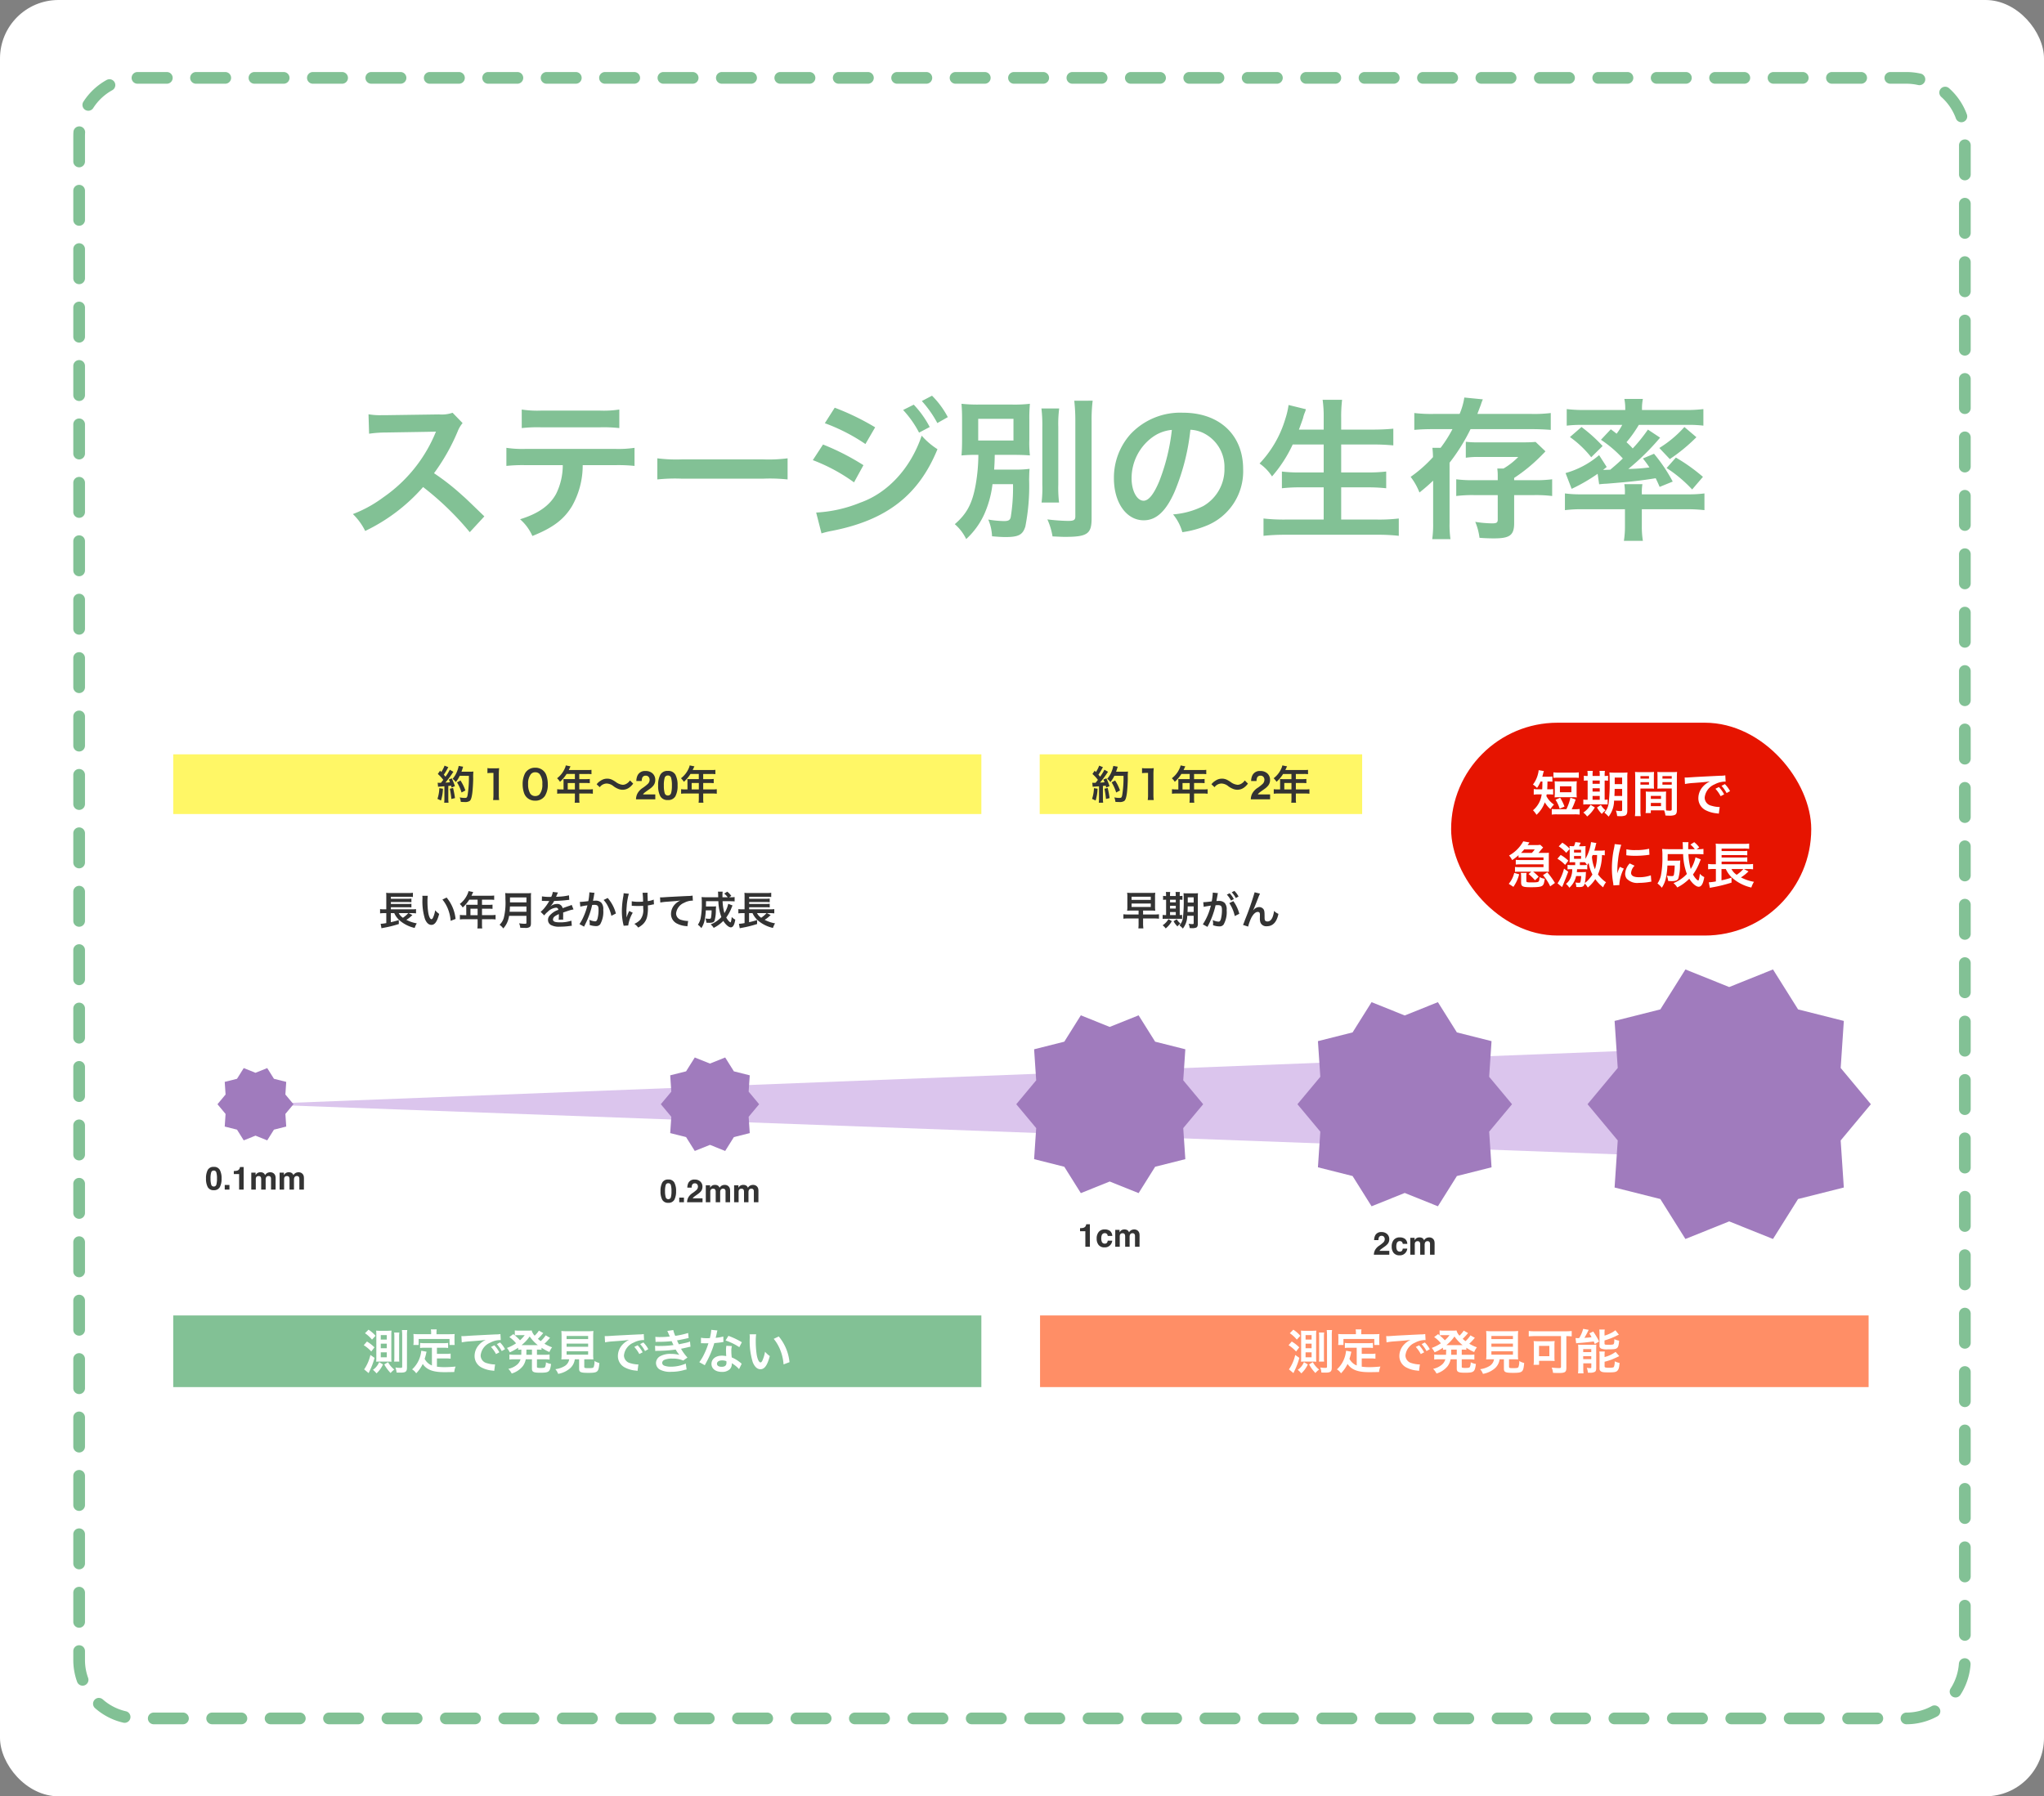 <svg xmlns="http://www.w3.org/2000/svg" width="349.632" height="307.305" viewBox="0 0 349.632 307.305">
  <rect x="0" y="0" width="349.632" height="307.305" fill="#808080" stroke="none"/>
  <g id="グループ_749" data-name="グループ 749" transform="translate(-180 -2021.406)">
    <g id="グループ_746" data-name="グループ 746" transform="translate(-1919.432 -2941)">
      <rect id="長方形_148" data-name="長方形 148" width="349.632" height="307.305" rx="10" transform="translate(2099.432 4962.406)" fill="#fff"/>
      <path id="長方形_149" data-name="長方形 149" d="M10-1h5a1,1,0,0,1,1,1,1,1,0,0,1-1,1H9.976a1,1,0,0,1-1-1,1,1,0,0,1,1-1Zm9.994,0h5a1,1,0,0,1,1,1,1,1,0,0,1-1,1h-5a1,1,0,0,1-1-1A1,1,0,0,1,19.994-1Zm9.994,0h5a1,1,0,0,1,1,1,1,1,0,0,1-1,1h-5a1,1,0,0,1-1-1A1,1,0,0,1,29.987-1Zm9.994,0h5a1,1,0,0,1,1,1,1,1,0,0,1-1,1h-5a1,1,0,0,1-1-1A1,1,0,0,1,39.981-1Zm9.994,0h5a1,1,0,0,1,1,1,1,1,0,0,1-1,1h-5a1,1,0,0,1-1-1A1,1,0,0,1,49.975-1Zm9.994,0h5a1,1,0,0,1,1,1,1,1,0,0,1-1,1h-5a1,1,0,0,1-1-1A1,1,0,0,1,59.969-1Zm9.994,0h5a1,1,0,0,1,1,1,1,1,0,0,1-1,1h-5a1,1,0,0,1-1-1A1,1,0,0,1,69.962-1Zm9.994,0h5a1,1,0,0,1,1,1,1,1,0,0,1-1,1h-5a1,1,0,0,1-1-1A1,1,0,0,1,79.956-1ZM89.95-1h5a1,1,0,0,1,1,1,1,1,0,0,1-1,1h-5a1,1,0,0,1-1-1A1,1,0,0,1,89.95-1Zm9.994,0h5a1,1,0,0,1,1,1,1,1,0,0,1-1,1h-5a1,1,0,0,1-1-1A1,1,0,0,1,99.943-1Zm9.994,0h5a1,1,0,0,1,1,1,1,1,0,0,1-1,1h-5a1,1,0,0,1-1-1A1,1,0,0,1,109.937-1Zm9.994,0h5a1,1,0,0,1,1,1,1,1,0,0,1-1,1h-5a1,1,0,0,1-1-1A1,1,0,0,1,119.931-1Zm9.994,0h5a1,1,0,0,1,1,1,1,1,0,0,1-1,1h-5a1,1,0,0,1-1-1A1,1,0,0,1,129.925-1Zm9.994,0h5a1,1,0,0,1,1,1,1,1,0,0,1-1,1h-5a1,1,0,0,1-1-1A1,1,0,0,1,139.918-1Zm9.994,0h5a1,1,0,0,1,1,1,1,1,0,0,1-1,1h-5a1,1,0,0,1-1-1A1,1,0,0,1,149.912-1Zm9.994,0h5a1,1,0,0,1,1,1,1,1,0,0,1-1,1h-5a1,1,0,0,1-1-1A1,1,0,0,1,159.906-1ZM169.9-1h5a1,1,0,0,1,1,1,1,1,0,0,1-1,1h-5a1,1,0,0,1-1-1A1,1,0,0,1,169.9-1Zm9.994,0h5a1,1,0,0,1,1,1,1,1,0,0,1-1,1h-5a1,1,0,0,1-1-1A1,1,0,0,1,179.893-1Zm9.994,0h5a1,1,0,0,1,1,1,1,1,0,0,1-1,1h-5a1,1,0,0,1-1-1A1,1,0,0,1,189.887-1Zm9.994,0h5a1,1,0,0,1,1,1,1,1,0,0,1-1,1h-5a1,1,0,0,1-1-1A1,1,0,0,1,199.881-1Zm9.994,0h5a1,1,0,0,1,1,1,1,1,0,0,1-1,1h-5a1,1,0,0,1-1-1A1,1,0,0,1,209.874-1Zm9.994,0h5a1,1,0,0,1,1,1,1,1,0,0,1-1,1h-5a1,1,0,0,1-1-1A1,1,0,0,1,219.868-1Zm9.994,0h5a1,1,0,0,1,1,1,1,1,0,0,1-1,1h-5a1,1,0,0,1-1-1A1,1,0,0,1,229.862-1Zm9.994,0h5a1,1,0,0,1,1,1,1,1,0,0,1-1,1h-5a1,1,0,0,1-1-1A1,1,0,0,1,239.856-1Zm9.994,0h5a1,1,0,0,1,1,1,1,1,0,0,1-1,1h-5a1,1,0,0,1-1-1A1,1,0,0,1,249.849-1Zm9.994,0h5a1,1,0,0,1,1,1,1,1,0,0,1-1,1h-5a1,1,0,0,1-1-1A1,1,0,0,1,259.843-1Zm9.994,0h5a1,1,0,0,1,1,1,1,1,0,0,1-1,1h-5a1,1,0,0,1-1-1A1,1,0,0,1,269.837-1Zm9.994,0h5a1,1,0,0,1,1,1,1,1,0,0,1-1,1h-5a1,1,0,0,1-1-1A1,1,0,0,1,279.83-1Zm9.994,0h5a1,1,0,0,1,1,1,1,1,0,0,1-1,1h-5a1,1,0,0,1-1-1A1,1,0,0,1,289.824-1Zm9.994,0h5a1,1,0,0,1,1,1,1,1,0,0,1-1,1h-5a1,1,0,0,1-1-1A1,1,0,0,1,299.818-1Zm9.994,0h2.747a11.06,11.06,0,0,1,2.454.275,1,1,0,0,1-.444,1.95A9.054,9.054,0,0,0,312.558,1h-2.747a1,1,0,0,1-1-1A1,1,0,0,1,309.812-1ZM5.187.232a1,1,0,0,1,.483,1.876A9.065,9.065,0,0,0,2.417,5.15,1,1,0,1,1,.734,4.07,11.071,11.071,0,0,1,4.706.356,1,1,0,0,1,5.187.232Zm314,1.28a1,1,0,0,1,.663.251,11.042,11.042,0,0,1,3.057,4.5,1,1,0,0,1-1.881.679,9.036,9.036,0,0,0-2.5-3.681,1,1,0,0,1,.664-1.749ZM.023,8.3l.07,0a1,1,0,0,1,.929,1.066C1.007,9.58,1,9.791,1,10v4.3a1,1,0,0,1-1,1,1,1,0,0,1-1-1V10c0-.254.009-.511.026-.764A1,1,0,0,1,.023,8.3Zm322.536,2.226a1,1,0,0,1,1,1v5a1,1,0,1,1-2,0v-5A1,1,0,0,1,322.558,10.531ZM0,18.3a1,1,0,0,1,1,1v5a1,1,0,0,1-1,1,1,1,0,0,1-1-1v-5A1,1,0,0,1,0,18.3Zm322.558,2.227a1,1,0,0,1,1,1v5a1,1,0,0,1-2,0v-5A1,1,0,0,1,322.558,20.525ZM0,28.292a1,1,0,0,1,1,1v5a1,1,0,0,1-1,1,1,1,0,0,1-1-1v-5A1,1,0,0,1,0,28.292Zm322.558,2.227a1,1,0,0,1,1,1v5a1,1,0,1,1-2,0v-5A1,1,0,0,1,322.558,30.518ZM0,38.286a1,1,0,0,1,1,1v5a1,1,0,0,1-1,1,1,1,0,0,1-1-1v-5A1,1,0,0,1,0,38.286Zm322.558,2.227a1,1,0,0,1,1,1v5a1,1,0,0,1-2,0v-5A1,1,0,0,1,322.558,40.512ZM0,48.279a1,1,0,0,1,1,1v5a1,1,0,0,1-1,1,1,1,0,0,1-1-1v-5A1,1,0,0,1,0,48.279Zm322.558,2.226a1,1,0,0,1,1,1v5a1,1,0,0,1-2,0v-5A1,1,0,0,1,322.558,50.506ZM0,58.273a1,1,0,0,1,1,1v5a1,1,0,0,1-1,1,1,1,0,0,1-1-1v-5A1,1,0,0,1,0,58.273ZM322.558,60.5a1,1,0,0,1,1,1v5a1,1,0,0,1-2,0v-5A1,1,0,0,1,322.558,60.5ZM0,68.267a1,1,0,0,1,1,1v5a1,1,0,0,1-1,1,1,1,0,0,1-1-1v-5A1,1,0,0,1,0,68.267Zm322.558,2.227a1,1,0,0,1,1,1v5a1,1,0,0,1-2,0v-5A1,1,0,0,1,322.558,70.493ZM0,78.26a1,1,0,0,1,1,1v5a1,1,0,0,1-1,1,1,1,0,0,1-1-1v-5A1,1,0,0,1,0,78.26Zm322.558,2.227a1,1,0,0,1,1,1v5a1,1,0,0,1-2,0v-5A1,1,0,0,1,322.558,80.487ZM0,88.254a1,1,0,0,1,1,1v5a1,1,0,0,1-1,1,1,1,0,0,1-1-1v-5A1,1,0,0,1,0,88.254Zm322.558,2.227a1,1,0,0,1,1,1v5a1,1,0,0,1-2,0v-5A1,1,0,0,1,322.558,90.481ZM0,98.248a1,1,0,0,1,1,1v5a1,1,0,0,1-1,1,1,1,0,0,1-1-1v-5A1,1,0,0,1,0,98.248Zm322.558,2.227a1,1,0,0,1,1,1v5a1,1,0,1,1-2,0v-5A1,1,0,0,1,322.558,100.474ZM0,108.242a1,1,0,0,1,1,1v5a1,1,0,0,1-1,1,1,1,0,0,1-1-1v-5A1,1,0,0,1,0,108.242Zm322.558,2.227a1,1,0,0,1,1,1v5a1,1,0,0,1-2,0v-5A1,1,0,0,1,322.558,110.468ZM0,118.235a1,1,0,0,1,1,1v5a1,1,0,0,1-1,1,1,1,0,0,1-1-1v-5A1,1,0,0,1,0,118.235Zm322.558,2.227a1,1,0,0,1,1,1v5a1,1,0,0,1-2,0v-5A1,1,0,0,1,322.558,120.462ZM0,128.229a1,1,0,0,1,1,1v5a1,1,0,0,1-1,1,1,1,0,0,1-1-1v-5A1,1,0,0,1,0,128.229Zm322.558,2.227a1,1,0,0,1,1,1v5a1,1,0,1,1-2,0v-5A1,1,0,0,1,322.558,130.455ZM0,138.223a1,1,0,0,1,1,1v5a1,1,0,0,1-1,1,1,1,0,0,1-1-1v-5A1,1,0,0,1,0,138.223Zm322.558,2.227a1,1,0,0,1,1,1v5a1,1,0,1,1-2,0v-5A1,1,0,0,1,322.558,140.449ZM0,148.216a1,1,0,0,1,1,1v5a1,1,0,0,1-1,1,1,1,0,0,1-1-1v-5A1,1,0,0,1,0,148.216Zm322.558,2.227a1,1,0,0,1,1,1v5a1,1,0,0,1-2,0v-5A1,1,0,0,1,322.558,150.443ZM0,158.21a1,1,0,0,1,1,1v5a1,1,0,0,1-1,1,1,1,0,0,1-1-1v-5A1,1,0,0,1,0,158.21Zm322.558,2.227a1,1,0,0,1,1,1v5a1,1,0,0,1-2,0v-5A1,1,0,0,1,322.558,160.437ZM0,168.2a1,1,0,0,1,1,1v5a1,1,0,0,1-1,1,1,1,0,0,1-1-1v-5A1,1,0,0,1,0,168.2Zm322.558,2.226a1,1,0,0,1,1,1v5a1,1,0,0,1-2,0v-5A1,1,0,0,1,322.558,170.43ZM0,178.2a1,1,0,0,1,1,1v5a1,1,0,0,1-1,1,1,1,0,0,1-1-1v-5A1,1,0,0,1,0,178.2Zm322.558,2.227a1,1,0,0,1,1,1v5a1,1,0,0,1-2,0v-5A1,1,0,0,1,322.558,180.424ZM0,188.191a1,1,0,0,1,1,1v5a1,1,0,0,1-1,1,1,1,0,0,1-1-1v-5A1,1,0,0,1,0,188.191Zm322.558,2.227a1,1,0,0,1,1,1v5a1,1,0,1,1-2,0v-5A1,1,0,0,1,322.558,190.418ZM0,198.185a1,1,0,0,1,1,1v5a1,1,0,0,1-1,1,1,1,0,0,1-1-1v-5A1,1,0,0,1,0,198.185Zm322.558,2.227a1,1,0,0,1,1,1v5a1,1,0,0,1-2,0v-5A1,1,0,0,1,322.558,200.412ZM0,208.179a1,1,0,0,1,1,1v5a1,1,0,0,1-1,1,1,1,0,0,1-1-1v-5A1,1,0,0,1,0,208.179Zm322.558,2.227a1,1,0,0,1,1,1v5a1,1,0,0,1-2,0v-5A1,1,0,0,1,322.558,210.405ZM0,218.172a1,1,0,0,1,1,1v5a1,1,0,0,1-1,1,1,1,0,0,1-1-1v-5A1,1,0,0,1,0,218.172ZM322.558,220.4a1,1,0,0,1,1,1v5a1,1,0,0,1-2,0v-5A1,1,0,0,1,322.558,220.4ZM0,228.166a1,1,0,0,1,1,1v5a1,1,0,0,1-1,1,1,1,0,0,1-1-1v-5A1,1,0,0,1,0,228.166Zm322.558,2.227a1,1,0,0,1,1,1v5a1,1,0,0,1-2,0v-5A1,1,0,0,1,322.558,230.393ZM0,238.16a1,1,0,0,1,1,1v5a1,1,0,0,1-1,1,1,1,0,0,1-1-1v-5A1,1,0,0,1,0,238.16Zm322.558,2.227a1,1,0,0,1,1,1v5a1,1,0,1,1-2,0v-5A1,1,0,0,1,322.558,240.386ZM0,248.154a1,1,0,0,1,1,1v5a1,1,0,0,1-1,1,1,1,0,0,1-1-1v-5A1,1,0,0,1,0,248.154Zm322.558,2.227a1,1,0,0,1,1,1v5a1,1,0,0,1-2,0v-5A1,1,0,0,1,322.558,250.38ZM0,258.147a1,1,0,0,1,1,1v5a1,1,0,0,1-1,1,1,1,0,0,1-1-1v-5A1,1,0,0,1,0,258.147Zm322.558,2.227a1,1,0,0,1,1,1v5a1,1,0,0,1-2,0v-5A1,1,0,0,1,322.558,260.374ZM0,268.141a1,1,0,0,1,1,1v1.519a8.974,8.974,0,0,0,.536,3.068,1,1,0,0,1-1.88.682A10.968,10.968,0,0,1-1,270.66v-1.519A1,1,0,0,1,0,268.141Zm322.533,2.226.071,0a1,1,0,0,1,.928,1.067,10.993,10.993,0,0,1-1.714,5.164,1,1,0,1,1-1.682-1.081,8.988,8.988,0,0,0,1.4-4.222A1,1,0,0,1,322.533,270.367ZM3.381,277.156a1,1,0,0,1,.662.251A9,9,0,0,0,8,279.438a1,1,0,0,1-.442,1.951A11.007,11.007,0,0,1,2.718,278.9a1,1,0,0,1,.663-1.749Zm313.979,1.278a1,1,0,0,1,.482,1.877,11.013,11.013,0,0,1-5.27,1.35,1,1,0,0,1,0-2,9.009,9.009,0,0,0,4.311-1.1A1,1,0,0,1,317.36,278.434Zm-304.6,1.227h5a1,1,0,0,1,0,2h-5a1,1,0,0,1,0-2Zm9.994,0h5a1,1,0,0,1,0,2h-5a1,1,0,1,1,0-2Zm9.994,0h5a1,1,0,1,1,0,2h-5a1,1,0,1,1,0-2Zm9.994,0h5a1,1,0,1,1,0,2h-5a1,1,0,1,1,0-2Zm9.994,0h5a1,1,0,0,1,0,2h-5a1,1,0,0,1,0-2Zm9.994,0h5a1,1,0,0,1,0,2h-5a1,1,0,0,1,0-2Zm9.994,0h5a1,1,0,0,1,0,2h-5a1,1,0,0,1,0-2Zm9.994,0h5a1,1,0,0,1,0,2h-5a1,1,0,0,1,0-2Zm9.994,0h5a1,1,0,0,1,0,2h-5a1,1,0,0,1,0-2Zm9.994,0h5a1,1,0,1,1,0,2h-5a1,1,0,0,1,0-2Zm9.994,0h5a1,1,0,0,1,0,2h-5a1,1,0,0,1,0-2Zm9.994,0h5a1,1,0,0,1,0,2h-5a1,1,0,0,1,0-2Zm9.994,0h5a1,1,0,0,1,0,2h-5a1,1,0,0,1,0-2Zm9.994,0h5a1,1,0,0,1,0,2h-5a1,1,0,0,1,0-2Zm9.994,0h5a1,1,0,1,1,0,2h-5a1,1,0,0,1,0-2Zm9.994,0h5a1,1,0,0,1,0,2h-5a1,1,0,0,1,0-2Zm9.994,0h5a1,1,0,0,1,0,2h-5a1,1,0,1,1,0-2Zm9.994,0h5a1,1,0,0,1,0,2h-5a1,1,0,0,1,0-2Zm9.994,0h5a1,1,0,0,1,0,2h-5a1,1,0,0,1,0-2Zm9.994,0h5a1,1,0,1,1,0,2h-5a1,1,0,0,1,0-2Zm9.994,0h5a1,1,0,1,1,0,2h-5a1,1,0,0,1,0-2Zm9.994,0h5a1,1,0,0,1,0,2h-5a1,1,0,1,1,0-2Zm9.994,0h5a1,1,0,1,1,0,2h-5a1,1,0,0,1,0-2Zm9.994,0h5a1,1,0,0,1,0,2h-5a1,1,0,0,1,0-2Zm9.994,0h5a1,1,0,0,1,0,2h-5a1,1,0,1,1,0-2Zm9.994,0h5a1,1,0,0,1,0,2h-5a1,1,0,0,1,0-2Zm9.994,0h5a1,1,0,0,1,0,2h-5a1,1,0,0,1,0-2Zm9.994,0h5a1,1,0,0,1,0,2h-5a1,1,0,0,1,0-2Zm9.994,0h5a1,1,0,0,1,0,2h-5a1,1,0,1,1,0-2Zm9.994,0h5a1,1,0,1,1,0,2h-5a1,1,0,0,1,0-2Z" transform="translate(2112.969 4975.729)" fill="#82c195"/>
    </g>
    <g id="グループ_747" data-name="グループ 747" transform="translate(-1919.432 -2941)">
      <path id="パス_635" data-name="パス 635" d="M-92.742-1.846c-3.146-3.042-3.146-3.042-3.8-3.614a40.3,40.3,0,0,0-4.81-3.77,34.434,34.434,0,0,0,4.056-7.176,5,5,0,0,1,.832-1.4l-1.716-1.768a5.632,5.632,0,0,1-2.314.286l-9.152.13h-.624a11.378,11.378,0,0,1-2.288-.156l.1,3.328a20.49,20.49,0,0,1,2.834-.208c8.19-.13,8.19-.13,8.606-.156l-.286.676A25.061,25.061,0,0,1-110.032-5.1a21.466,21.466,0,0,1-5.2,2.86A10.43,10.43,0,0,1-113.126.65a30.9,30.9,0,0,0,9.906-7.514A49.981,49.981,0,0,1-95.238.858Zm22.386-8.762a25.726,25.726,0,0,1,3.3.13v-3.094a18.468,18.468,0,0,1-3.354.182h-15.21a18.3,18.3,0,0,1-3.354-.182v3.094a25.726,25.726,0,0,1,3.3-.13h6.344A11.041,11.041,0,0,1-80.47-5.694c-1.092,2-3.042,3.38-6.162,4.342a8.249,8.249,0,0,1,2.106,2.86c3.51-1.4,5.408-2.834,6.786-5.122a14.118,14.118,0,0,0,1.82-6.994Zm-15.99-6.344a24.494,24.494,0,0,1,3.3-.13h10.088a24.494,24.494,0,0,1,3.3.13v-3.172a17.639,17.639,0,0,1-3.354.182h-9.984a17.639,17.639,0,0,1-3.354-.182Zm23.192,8.788a28.543,28.543,0,0,1,4.238-.13H-45.11a28.543,28.543,0,0,1,4.238.13v-3.614a25.533,25.533,0,0,1-4.212.182H-58.942a25.533,25.533,0,0,1-4.212-.182Zm28.652-9.62a31.477,31.477,0,0,1,6.942,3.562l1.664-2.86a42.816,42.816,0,0,0-6.916-3.354Zm-2.054,6.318a30.178,30.178,0,0,1,7.046,3.8l1.612-2.938a41.036,41.036,0,0,0-6.916-3.536Zm15.444-8.58a17.548,17.548,0,0,1,2.73,3.874l1.82-.962a16.85,16.85,0,0,0-2.73-3.822ZM-35.074,1.066a15.352,15.352,0,0,1,1.82-.442C-23.946-1.2-18.46-5.46-15.236-13.338a12.641,12.641,0,0,1-2.7-2.314c-1.872,5.538-5.772,9.8-10.53,11.466A23.1,23.1,0,0,1-35.984-2.5Zm21.606-19.89a15.036,15.036,0,0,0-2.7-3.666l-1.742.91a19.156,19.156,0,0,1,2.652,3.77ZM-2.314-7.358A31.671,31.671,0,0,1-2.7-1.742c-.1.52-.39.7-1.118.7a17.745,17.745,0,0,1-2.73-.26A8.106,8.106,0,0,1-5.9,1.56c1.144.1,1.742.13,2.314.13C-1.352,1.69-.65,1.3-.208-.1a36.013,36.013,0,0,0,.65-8.06c.026-1.04.026-1.3.078-1.82a16.409,16.409,0,0,1-2.47.13H-5.538c.052-.988.078-1.118.1-2.522H-2.7c1.482,0,2.418.026,3.276.1a19.515,19.515,0,0,1-.1-2.7v-3.38a27.409,27.409,0,0,1,.1-2.756,22.943,22.943,0,0,1-3.2.13H-7.878a26.057,26.057,0,0,1-3.25-.13c.078.988.1,1.534.1,2.86v3.146c0,1.326-.026,1.924-.1,2.834a26.064,26.064,0,0,1,2.886-.1,30.5,30.5,0,0,1-.442,5.018c-.572,3.25-1.482,5.018-3.588,6.838a8.011,8.011,0,0,1,1.95,2.548A13.2,13.2,0,0,0-7.306-2.054a17.546,17.546,0,0,0,1.482-5.3Zm-5.954-11.18h6.032v3.718H-8.268ZM2.548-20.306A23.938,23.938,0,0,1,2.7-17.134v9.88a19.944,19.944,0,0,1-.13,3.042h2.99a21.67,21.67,0,0,1-.13-3.094v-9.828a20.137,20.137,0,0,1,.156-3.172Zm5.616-1.326A30.926,30.926,0,0,1,8.346-18.1v16.25c0,.624-.26.78-1.248.78a32.354,32.354,0,0,1-3.536-.26,11.512,11.512,0,0,1,.884,2.912c1.222.052,1.586.078,2.158.078,3.8,0,4.524-.52,4.524-3.146V-18.1a27.19,27.19,0,0,1,.182-3.536Zm19.864,4.966a5.683,5.683,0,0,1,2.626.78,6.441,6.441,0,0,1,3.2,5.772,7.279,7.279,0,0,1-3.614,6.5,13.818,13.818,0,0,1-5.174,1.43A8.294,8.294,0,0,1,26.65.858,17,17,0,0,0,30.732-.234a10.016,10.016,0,0,0,6.318-9.7c0-5.85-4.056-9.646-10.3-9.646a11.671,11.671,0,0,0-8.944,3.64,11.169,11.169,0,0,0-2.86,7.566c0,4.186,2.132,7.2,5.1,7.2,2.132,0,3.8-1.534,5.278-4.888A37.614,37.614,0,0,0,28.028-16.666Zm-3.172.026A34.266,34.266,0,0,1,22.7-7.852c-.936,2.236-1.82,3.328-2.678,3.328-1.144,0-2.054-1.69-2.054-3.822a8.7,8.7,0,0,1,3.536-7.02A6.618,6.618,0,0,1,24.856-16.64Zm25.974,2.5V-9.36H46.8a23.859,23.859,0,0,1-3.12-.156v2.86a27.271,27.271,0,0,1,3.146-.156h4V-1.3H44.148a30.484,30.484,0,0,1-3.614-.182V1.482A33.435,33.435,0,0,1,44.226,1.3H60.138a30.31,30.31,0,0,1,3.536.182V-1.482A28.5,28.5,0,0,1,60.06-1.3H53.82V-6.812h4.5a28.9,28.9,0,0,1,3.2.156v-2.86a26.987,26.987,0,0,1-3.2.156h-4.5v-4.784h5.486c1.248,0,2.314.052,3.432.156v-2.86c-1.066.1-2.184.156-3.51.156H53.82v-2a24.243,24.243,0,0,1,.156-3.094H50.648a21.2,21.2,0,0,1,.182,3.12v1.976H46.592q.507-1.365.7-1.95a6.227,6.227,0,0,1,.26-.858,4.109,4.109,0,0,0,.234-.676L44.824-20.9a14.11,14.11,0,0,1-.572,2.418,18.857,18.857,0,0,1-4.394,7.592,7.888,7.888,0,0,1,2.132,2.21,22.973,22.973,0,0,0,3.536-5.46ZM80.6-8.034H76.44A21.6,21.6,0,0,1,73.5-8.19v2.86a22.466,22.466,0,0,1,2.99-.156H80.6v4.16c0,.546-.182.676-.962.676a18.953,18.953,0,0,1-2.886-.26,10.279,10.279,0,0,1,.728,2.73c.936.078,1.846.1,2.47.1,2.73,0,3.458-.546,3.458-2.626V-5.486h3.458a22.8,22.8,0,0,1,3.042.156V-8.19a22.139,22.139,0,0,1-2.938.156H83.408v-.39a28.139,28.139,0,0,0,4.6-3.77c.52-.52.52-.52.754-.78l-1.69-1.612c-.52.052-1.248.078-2.158.078h-7.41a17.827,17.827,0,0,1-2.366-.1v2.73a14.592,14.592,0,0,1,2.34-.13h6.63a11.877,11.877,0,0,1-2.522,1.976H80.522a8.666,8.666,0,0,1,.078,1.2ZM72.852-16.77a21.445,21.445,0,0,1-2.028,3.2h-1.4a14.325,14.325,0,0,1,.1,1.586A22.761,22.761,0,0,1,65.7-8.606,10.793,10.793,0,0,1,67.21-5.928c1.2-.962,1.612-1.352,2.34-2.028v7.28a18.087,18.087,0,0,1-.156,2.73h3.12a17.373,17.373,0,0,1-.156-2.73V-11.024a32.541,32.541,0,0,0,3.588-5.746h10.5c1.092,0,2.34.052,3.224.13v-2.886a23.1,23.1,0,0,1-3.276.156H77.116c.26-.7.494-1.3.6-1.586a6.383,6.383,0,0,1,.338-.91l-3.172-.312a11.509,11.509,0,0,1-.806,2.808H69.628a24.849,24.849,0,0,1-3.3-.156v2.886c.806-.078,1.82-.13,3.2-.13Zm25.4,1.82a20.1,20.1,0,0,1,3.744,3.2c-.78.754-1.2,1.118-2.158,1.924-.182,0-.884.026-.936.026h-.286l.624-.494-1.3-2.028A15.066,15.066,0,0,1,92.2-9.256l1.04,2.7a29.463,29.463,0,0,0,4.446-2.574l.26,1.794c.234-.026.676-.078,1.274-.1,4.186-.338,5.824-.52,8.4-.936.208.442.338.7.676,1.482l2.236-.91a27.619,27.619,0,0,0-3.2-4.758l-1.9.806c.572.728.754.988,1.118,1.534a33.462,33.462,0,0,1-3.614.26,40.921,40.921,0,0,0,5.434-5.356l-2.08-1.378a28.2,28.2,0,0,1-2.6,3.224,13.736,13.736,0,0,0-1.066-1.066,20.882,20.882,0,0,0,2.106-2.964h8.346a20.426,20.426,0,0,1,2.7.13V-20.2a23.962,23.962,0,0,1-3.094.156h-7.41v-.286a8.074,8.074,0,0,1,.156-1.612h-3.172a8.149,8.149,0,0,1,.156,1.638v.26H95.472A24.073,24.073,0,0,1,92.4-20.2v2.834a20.248,20.248,0,0,1,2.678-.13h6.812a9.078,9.078,0,0,1-.962,1.508c-.39-.312-.52-.416-.988-.754Zm4.108,11.882V-.182a15.553,15.553,0,0,1-.182,2.522h3.25a14.917,14.917,0,0,1-.182-2.522V-3.068h7.67a26.312,26.312,0,0,1,3.042.156v-2.86a19.546,19.546,0,0,1-2.678.156h-8.034v-.208a8.328,8.328,0,0,1,.1-1.534h-3.094a7.978,7.978,0,0,1,.1,1.534v.208H94.874a19.875,19.875,0,0,1-2.782-.156v2.86a23.6,23.6,0,0,1,3.042-.156ZM92.95-15.418a17.707,17.707,0,0,1,3.64,3.458l1.95-1.924a26.154,26.154,0,0,0-3.614-3.25Zm19.578-1.716a19.153,19.153,0,0,1-4.29,3.588l1.794,1.9a29.594,29.594,0,0,0,4.55-3.744Zm-3.042,7.02a22.852,22.852,0,0,1,4.368,3.666L115.7-8.606a30.533,30.533,0,0,0-4.628-3.3Z" transform="translate(2275.025 5052.592)" fill="#82c195"/>
    </g>
    <g id="グループ_748" data-name="グループ 748" transform="translate(-1919.432 -2941)">
      <g id="グループ_262" data-name="グループ 262">
        <rect id="長方形_150" data-name="長方形 150" width="141.729" height="12.257" transform="translate(2277.335 5187.451)" fill="#ff8e66"/>
        <path id="パス_646" data-name="パス 646" d="M-28.142-6.194a5.745,5.745,0,0,1,1.2,1.095l.6-.654a5.334,5.334,0,0,0-1.2-1.046Zm-.212,2.051a5.559,5.559,0,0,1,1.283,1.079l.547-.711a6.554,6.554,0,0,0-1.283-1Zm1.136,1.667a7.037,7.037,0,0,1-1.07,2.468l.768.637c.09-.2.106-.229.18-.392a11.706,11.706,0,0,0,.833-2.214Zm3.032,1.136c.188,0,.376.008.572.025-.016-.2-.025-.392-.025-.719V-5.892a6.331,6.331,0,0,1,.033-.752c-.172.016-.384.025-.637.033h-1.34a4.384,4.384,0,0,1-.646-.033c.016.278.025.441.025.7v3.873c0,.376-.008.539-.025.752a5.391,5.391,0,0,1,.564-.025Zm-1.258-4.527h1.03v.76h-1.03Zm0,1.463h1.03v.776h-1.03Zm0,1.479h1.03v.85h-1.03Zm.6,2.076A6.945,6.945,0,0,0-23.762.613a3.263,3.263,0,0,1,.637-.588A4.084,4.084,0,0,1-24.2-1.242Zm2.574-.49a5.146,5.146,0,0,1-.033-.7V-5.6a4.084,4.084,0,0,1,.041-.711h-.9a4.107,4.107,0,0,1,.041.695v3.579a4.166,4.166,0,0,1-.041.695Zm-3.456.09A2.9,2.9,0,0,1-26.786.065a4.309,4.309,0,0,1,.613.613A4.866,4.866,0,0,0-25.062-.85ZM-20.96-5.8a5.483,5.483,0,0,1,.049-.94h-.915a8.073,8.073,0,0,1,.049.94V-.49c0,.188-.049.221-.327.221a4.967,4.967,0,0,1-.833-.065,3.294,3.294,0,0,1,.2.866c.163.008.523.016.695.016.858,0,1.079-.18,1.079-.858Zm4.265,5.123a2.368,2.368,0,0,1-1.242-1.136c.123-.384.172-.572.212-.735.074-.335.074-.343.114-.482l-.907-.172a5.065,5.065,0,0,1-.163.883A4.838,4.838,0,0,1-20.085-.008a2.224,2.224,0,0,1,.7.67,5.789,5.789,0,0,0,1.119-1.6c.67.989,1.741,1.405,3.653,1.405.646,0,1.07-.008,1.741-.025a3.178,3.178,0,0,1,.229-.932c-.833.074-1.389.1-1.863.1a9.552,9.552,0,0,1-1.332-.082V-1.879h1.544a5.516,5.516,0,0,1,.8.041v-.874a4.191,4.191,0,0,1-.8.049h-1.544V-3.71h1.07a5.858,5.858,0,0,1,.842.041v-.866a5.721,5.721,0,0,1-.842.041H-17.9a5.476,5.476,0,0,1-.825-.041v.866A5.817,5.817,0,0,1-17.9-3.71h1.2Zm-.139-5.352h-2.133c-.327,0-.6-.008-.9-.033.016.188.033.392.033.6v.629a3.611,3.611,0,0,1-.041.646h.907V-5.205h5.279v1.021h.883a5.276,5.276,0,0,1-.033-.637v-.637a4.5,4.5,0,0,1,.033-.6c-.3.025-.58.033-.907.033h-2.206v-.311a2.481,2.481,0,0,1,.041-.515h-1.005a2.644,2.644,0,0,1,.049.523Zm5.238,1.4A10.255,10.255,0,0,1-10.239-4.8c1.585-.114,2.092-.163,2.754-.261a3.613,3.613,0,0,0-1.136.825A2.845,2.845,0,0,0-9.4-2.312,2.186,2.186,0,0,0-8.229-.343,4.916,4.916,0,0,0-6.316.2c.155.025.172.025.278.049l.147-1.111c-.082.008-.155.008-.163.008A4.959,4.959,0,0,1-7.273-1.07,1.372,1.372,0,0,1-8.359-2.4,2.657,2.657,0,0,1-6.709-4.584a3.654,3.654,0,0,1,1.618-.441,1.265,1.265,0,0,1,.172.008l-.057-1.038a4.4,4.4,0,0,1-.842.065C-8-5.883-9.4-5.81-9.994-5.777c-1.2.082-1.2.082-1.348.082-.041,0-.131,0-.311-.008Zm5,.784a5.515,5.515,0,0,1,.858,1.218l.572-.3a5.3,5.3,0,0,0-.858-1.2Zm2.4.384a4.726,4.726,0,0,0-.85-1.152l-.547.286a6.02,6.02,0,0,1,.833,1.185Zm2.786.7c0,.09,0,.147-.008.253H-2.582a4.936,4.936,0,0,1-.858-.049v.874a5.221,5.221,0,0,1,.858-.049h1.046a1.857,1.857,0,0,1-.58.907A3.379,3.379,0,0,1-3.628-.1a2.983,2.983,0,0,1,.58.8,3.86,3.86,0,0,0,1.9-1.258A2.874,2.874,0,0,0-.637-1.732H.417V-.147c0,.572.261.711,1.373.711,1.569,0,1.716-.123,1.9-1.5A2.788,2.788,0,0,1,2.8-1.226a1.912,1.912,0,0,1-.147.817c-.09.114-.286.155-.735.155A1.89,1.89,0,0,1,1.4-.294c-.123-.033-.131-.049-.131-.221V-1.732h1.3a6.234,6.234,0,0,1,.858.049v-.874a4.88,4.88,0,0,1-.858.049h-1.3v-.883a6.587,6.587,0,0,1,.784.033V-3.71A8.19,8.19,0,0,0,3.4-2.974a3.333,3.333,0,0,1,.458-.809A7.251,7.251,0,0,1,2.549-4.4a6.33,6.33,0,0,0,.735-.752c.163-.18.18-.2.229-.253l-.752-.425a4.818,4.818,0,0,1-.85.989c-.172-.131-.261-.2-.482-.392a8.439,8.439,0,0,0,.6-.613c.188-.221.294-.343.319-.376L1.6-6.643c-.025.041-.025.041-.065.106a1.433,1.433,0,0,1-.172.237,4.3,4.3,0,0,1-.482.523,2.012,2.012,0,0,1-.507-.891,4.705,4.705,0,0,1-.7.033H-1.839a4.669,4.669,0,0,1-.678-.041v.85l-.261-.212-.67.5A5.6,5.6,0,0,1-2.3-4.47a7.009,7.009,0,0,1-1.561.793,3.092,3.092,0,0,1,.482.752,8.055,8.055,0,0,0,1.438-.793v.36c.2-.016.294-.025.547-.033Zm.874-.629H.417v.883H-.539V-2.7ZM-.825-5.859a5.285,5.285,0,0,1-.8.874,7.03,7.03,0,0,0-.891-.842,3.638,3.638,0,0,1,.5-.033Zm-.311,1.7h-.221A6.823,6.823,0,0,0,.025-5.638,6.845,6.845,0,0,0,1.414-4.159H-1.136ZM6.79-1.732A1.637,1.637,0,0,1,6.014-.58a4.083,4.083,0,0,1-1.593.539,2.564,2.564,0,0,1,.474.8A4.179,4.179,0,0,0,6.97-.221a2.506,2.506,0,0,0,.776-1.512h.735V-.139c0,.613.245.727,1.6.727.923,0,1.275-.065,1.5-.278.2-.2.286-.5.368-1.405a3.384,3.384,0,0,1-.842-.343,2.6,2.6,0,0,1-.147,1.046c-.1.139-.261.172-.891.172s-.711-.025-.711-.253V-1.732h.7c.335,0,.654.008.866.025a6.1,6.1,0,0,1-.041-.866V-5.557a9.724,9.724,0,0,1,.041-1.021,6.312,6.312,0,0,1-.866.041H6.3a6.255,6.255,0,0,1-.858-.041,9.955,9.955,0,0,1,.041,1.021v2.983a6.312,6.312,0,0,1-.041.866c.212-.016.49-.025.883-.025ZM6.341-5.72h3.685v.531H6.341Zm0,1.3h3.685v.547H6.341Zm0,1.316h3.685v.58H6.341ZM18.247-5.7V-.482c0,.212-.065.253-.368.253a10.793,10.793,0,0,1-1.226-.09,3.149,3.149,0,0,1,.229.907c.36.016.662.025.9.025,1.16,0,1.381-.139,1.381-.907V-5.7a9.078,9.078,0,0,1,.915.049v-.923a9.3,9.3,0,0,1-1.005.049H13.72a8.671,8.671,0,0,1-.989-.049v.923A9.859,9.859,0,0,1,13.736-5.7ZM17.127-4.159a3.991,3.991,0,0,1,.041-.695,7.135,7.135,0,0,1-.784.033H14.324a6.482,6.482,0,0,1-.76-.033,5,5,0,0,1,.041.752v2.574a5.748,5.748,0,0,1-.049.735h.94v-.678h1.92c.033,0,.106,0,.212.008h.212c.147.008.18.008.319.025a5.518,5.518,0,0,1-.033-.662Zm-2.639.131h1.765v1.765H14.488Zm6.349-.441a3.763,3.763,0,0,1,.531-.057c.564-.033,1.953-.18,2.476-.261.057.131.1.229.188.441l.735-.433a12.242,12.242,0,0,0-1.013-1.708l-.654.319c.18.294.229.368.376.654-.507.065-.7.082-1.226.114.188-.311.482-.858.58-1.07a2.615,2.615,0,0,1,.155-.3l-.948-.172a5.69,5.69,0,0,1-.686,1.585h-.123a.557.557,0,0,1-.1.008,3.6,3.6,0,0,1-.392-.025Zm4.854-1.691a3.482,3.482,0,0,1,.041-.662h-.94a4.1,4.1,0,0,1,.041.7v2.035a.489.489,0,0,0,.319.539,2.915,2.915,0,0,0,1.119.114c1.07,0,1.381-.049,1.593-.253.188-.188.261-.466.327-1.234a3.046,3.046,0,0,1-.817-.253c-.016.6-.049.768-.139.85-.106.082-.294.106-.956.106-.515,0-.588-.033-.588-.229V-4.96a11.448,11.448,0,0,0,1.888-.719c.4-.2.4-.2.572-.27l-.6-.752a4.1,4.1,0,0,1-.948.572,5.206,5.206,0,0,1-.907.343ZM25.7-2.386a3.365,3.365,0,0,1,.041-.678H24.8a4.01,4.01,0,0,1,.041.727V-.188a.53.53,0,0,0,.253.531c.212.131.474.163,1.275.163,1.03,0,1.316-.057,1.536-.3s.3-.547.36-1.316a3.332,3.332,0,0,1-.833-.278,2.42,2.42,0,0,1-.131.94c-.074.123-.278.163-.817.163a2.457,2.457,0,0,1-.58-.041c-.155-.033-.2-.082-.2-.221v-.768a11.779,11.779,0,0,0,1.218-.376c.253-.1,1.054-.458,1.291-.588L27.587-3a5.4,5.4,0,0,1-1.888.883ZM21.2-.221a6.861,6.861,0,0,1-.041.891H22.1a7.135,7.135,0,0,1-.041-.907v-.809h1.373v.678c-.016.123-.049.147-.221.147a2.885,2.885,0,0,1-.547-.057,3.328,3.328,0,0,1,.18.833c.147.008.27.008.343.008A1.657,1.657,0,0,0,24.04.409c.163-.1.229-.286.229-.637V-3.481c0-.409.008-.539.025-.768a5.948,5.948,0,0,1-.735.033h-1.8a5.8,5.8,0,0,1-.588-.025,7.18,7.18,0,0,1,.033.752Zm.842-3.252h1.381v.507H22.046Zm0,1.209h1.381v.507H22.046Z" transform="translate(2348.199 5196.685)" fill="#fff"/>
      </g>
      <g id="グループ_263" data-name="グループ 263">
        <rect id="長方形_151" data-name="長方形 151" width="138.232" height="12.257" transform="translate(2129.064 5187.451)" fill="#82c195"/>
        <path id="パス_645" data-name="パス 645" d="M-36.314-6.194a5.745,5.745,0,0,1,1.2,1.095l.6-.654a5.334,5.334,0,0,0-1.2-1.046Zm-.212,2.051a5.558,5.558,0,0,1,1.283,1.079l.547-.711a6.554,6.554,0,0,0-1.283-1Zm1.136,1.667a7.037,7.037,0,0,1-1.07,2.468l.768.637c.09-.2.106-.229.18-.392a11.706,11.706,0,0,0,.833-2.214Zm3.032,1.136c.188,0,.376.008.572.025-.016-.2-.025-.392-.025-.719V-5.892a6.331,6.331,0,0,1,.033-.752c-.172.016-.384.025-.637.033h-1.34a4.384,4.384,0,0,1-.646-.033c.016.278.025.441.025.7v3.873c0,.376-.008.539-.025.752a5.391,5.391,0,0,1,.564-.025Zm-1.258-4.527h1.03v.76h-1.03Zm0,1.463h1.03v.776h-1.03Zm0,1.479h1.03v.85h-1.03Zm.6,2.076A6.945,6.945,0,0,0-31.934.613,3.263,3.263,0,0,1-31.3.025a4.084,4.084,0,0,1-1.07-1.267Zm2.574-.49a5.146,5.146,0,0,1-.033-.7V-5.6a4.084,4.084,0,0,1,.041-.711h-.9a4.107,4.107,0,0,1,.041.695v3.579a4.166,4.166,0,0,1-.041.695Zm-3.456.09A2.9,2.9,0,0,1-34.957.065a4.309,4.309,0,0,1,.613.613A4.866,4.866,0,0,0-33.233-.85ZM-29.131-5.8a5.483,5.483,0,0,1,.049-.94H-30a8.073,8.073,0,0,1,.049.94V-.49c0,.188-.049.221-.327.221a4.967,4.967,0,0,1-.833-.065,3.294,3.294,0,0,1,.2.866c.163.008.523.016.695.016.858,0,1.079-.18,1.079-.858Zm4.265,5.123a2.368,2.368,0,0,1-1.242-1.136c.123-.384.172-.572.212-.735.074-.335.074-.343.114-.482l-.907-.172a5.065,5.065,0,0,1-.163.883A4.838,4.838,0,0,1-28.257-.008a2.224,2.224,0,0,1,.7.67,5.789,5.789,0,0,0,1.119-1.6c.67.989,1.741,1.405,3.653,1.405.646,0,1.07-.008,1.741-.025a3.178,3.178,0,0,1,.229-.932c-.833.074-1.389.1-1.863.1a9.552,9.552,0,0,1-1.332-.082V-1.879h1.544a5.516,5.516,0,0,1,.8.041v-.874a4.191,4.191,0,0,1-.8.049h-1.544V-3.71h1.07a5.858,5.858,0,0,1,.842.041v-.866a5.721,5.721,0,0,1-.842.041h-3.13a5.476,5.476,0,0,1-.825-.041v.866a5.817,5.817,0,0,1,.825-.041h1.2ZM-25-6.03h-2.133c-.327,0-.6-.008-.9-.033.016.188.033.392.033.6v.629a3.611,3.611,0,0,1-.041.646h.907V-5.205h5.279v1.021h.883a5.276,5.276,0,0,1-.033-.637v-.637a4.5,4.5,0,0,1,.033-.6c-.3.025-.58.033-.907.033h-2.206v-.311a2.481,2.481,0,0,1,.041-.515h-1.005A2.644,2.644,0,0,1-25-6.333Zm5.238,1.4A10.255,10.255,0,0,1-18.41-4.8c1.585-.114,2.092-.163,2.754-.261a3.613,3.613,0,0,0-1.136.825,2.845,2.845,0,0,0-.776,1.92A2.186,2.186,0,0,0-16.4-.343,4.916,4.916,0,0,0-14.488.2c.155.025.172.025.278.049l.147-1.111c-.082.008-.155.008-.163.008a4.959,4.959,0,0,1-1.218-.212A1.372,1.372,0,0,1-16.531-2.4,2.657,2.657,0,0,1-14.88-4.584a3.654,3.654,0,0,1,1.618-.441,1.265,1.265,0,0,1,.172.008l-.057-1.038a4.4,4.4,0,0,1-.842.065c-2.182.106-3.579.18-4.176.212-1.2.082-1.2.082-1.348.082-.041,0-.131,0-.311-.008Zm5,.784a5.515,5.515,0,0,1,.858,1.218l.572-.3a5.3,5.3,0,0,0-.858-1.2Zm2.4.384a4.726,4.726,0,0,0-.85-1.152l-.547.286a6.021,6.021,0,0,1,.833,1.185Zm2.786.7c0,.09,0,.147-.008.253h-1.169a4.936,4.936,0,0,1-.858-.049v.874a5.221,5.221,0,0,1,.858-.049h1.046a1.857,1.857,0,0,1-.58.907A3.379,3.379,0,0,1-11.8-.1a2.983,2.983,0,0,1,.58.8,3.86,3.86,0,0,0,1.9-1.258,2.874,2.874,0,0,0,.507-1.177h1.054V-.147c0,.572.261.711,1.373.711,1.569,0,1.716-.123,1.9-1.5a2.788,2.788,0,0,1-.883-.286,1.912,1.912,0,0,1-.147.817c-.09.114-.286.155-.735.155a1.89,1.89,0,0,1-.523-.041C-6.9-.327-6.9-.343-6.9-.515V-1.732h1.3a6.234,6.234,0,0,1,.858.049v-.874a4.88,4.88,0,0,1-.858.049H-6.9v-.883a6.587,6.587,0,0,1,.784.033V-3.71a8.19,8.19,0,0,0,1.348.735,3.333,3.333,0,0,1,.458-.809A7.251,7.251,0,0,1-5.622-4.4a6.33,6.33,0,0,0,.735-.752c.163-.18.18-.2.229-.253l-.752-.425a4.818,4.818,0,0,1-.85.989c-.172-.131-.261-.2-.482-.392a8.439,8.439,0,0,0,.6-.613c.188-.221.294-.343.319-.376l-.752-.417c-.025.041-.025.041-.065.106a1.433,1.433,0,0,1-.172.237,4.3,4.3,0,0,1-.482.523A2.012,2.012,0,0,1-7.8-6.668a4.705,4.705,0,0,1-.7.033H-10.01a4.669,4.669,0,0,1-.678-.041v.85l-.261-.212-.67.5a5.6,5.6,0,0,1,1.144,1.07,7.009,7.009,0,0,1-1.561.793,3.092,3.092,0,0,1,.482.752,8.055,8.055,0,0,0,1.438-.793v.36c.2-.016.294-.025.547-.033Zm.874-.629h.948v.883h-.956V-2.7ZM-9-5.859a5.285,5.285,0,0,1-.8.874,7.03,7.03,0,0,0-.891-.842,3.638,3.638,0,0,1,.5-.033Zm-.311,1.7h-.221A6.823,6.823,0,0,0-8.147-5.638,6.845,6.845,0,0,0-6.758-4.159H-9.307Zm7.926,2.427A1.637,1.637,0,0,1-2.157-.58a4.083,4.083,0,0,1-1.593.539,2.564,2.564,0,0,1,.474.8A4.179,4.179,0,0,0-1.2-.221,2.506,2.506,0,0,0-.425-1.732H.311V-.139c0,.613.245.727,1.6.727.923,0,1.275-.065,1.5-.278.2-.2.286-.5.368-1.405a3.384,3.384,0,0,1-.842-.343A2.6,2.6,0,0,1,2.795-.392c-.1.139-.261.172-.891.172s-.711-.025-.711-.253V-1.732h.7c.335,0,.654.008.866.025a6.1,6.1,0,0,1-.041-.866V-5.557a9.724,9.724,0,0,1,.041-1.021,6.312,6.312,0,0,1-.866.041H-1.871a6.255,6.255,0,0,1-.858-.041,9.955,9.955,0,0,1,.041,1.021v2.983a6.312,6.312,0,0,1-.041.866c.212-.016.49-.025.883-.025ZM-1.83-5.72H1.855v.531H-1.83Zm0,1.3H1.855v.547H-1.83Zm0,1.316H1.855v.58H-1.83ZM4.748-4.633A10.255,10.255,0,0,1,6.1-4.8C7.689-4.911,8.2-4.96,8.858-5.058a3.613,3.613,0,0,0-1.136.825,2.845,2.845,0,0,0-.776,1.92A2.186,2.186,0,0,0,8.114-.343,4.916,4.916,0,0,0,10.026.2c.155.025.172.025.278.049l.147-1.111c-.082.008-.155.008-.163.008A4.959,4.959,0,0,1,9.07-1.07,1.372,1.372,0,0,1,7.983-2.4,2.657,2.657,0,0,1,9.634-4.584a3.654,3.654,0,0,1,1.618-.441,1.265,1.265,0,0,1,.172.008l-.057-1.038a4.4,4.4,0,0,1-.842.065c-2.182.106-3.579.18-4.176.212C5.148-5.7,5.148-5.7,5-5.7c-.041,0-.131,0-.311-.008Zm5,.784a5.515,5.515,0,0,1,.858,1.218l.572-.3a5.3,5.3,0,0,0-.858-1.2Zm2.4.384a4.726,4.726,0,0,0-.85-1.152l-.547.286a6.021,6.021,0,0,1,.833,1.185Zm1.242-1.242c.172-.008.212-.016.556-.016a19.7,19.7,0,0,0,2.19-.114c.065.147.09.2.172.368.065.155.1.2.147.3a16.076,16.076,0,0,1-2.312.155,4.843,4.843,0,0,1-.842-.033l.033.891c.139-.016.2-.016.335-.025A23.457,23.457,0,0,0,16.833-3.4a4.92,4.92,0,0,0,.629.915,5.631,5.631,0,0,0-1.414-.172,3.642,3.642,0,0,0-1.9.409,1.365,1.365,0,0,0-.686,1.136A1.316,1.316,0,0,0,14.087.008a3.736,3.736,0,0,0,1.994.4A7.867,7.867,0,0,0,18.173.131,4.041,4.041,0,0,1,18.7.008L18.557-1a6.346,6.346,0,0,1-2.517.531,3.185,3.185,0,0,1-1.169-.18.539.539,0,0,1-.351-.474.59.59,0,0,1,.351-.5,3.152,3.152,0,0,1,1.373-.229,4.394,4.394,0,0,1,1.879.335l.719-.515a8.171,8.171,0,0,1-1.095-1.5c.1-.025.1-.025.3-.065s.466-.1.8-.18c.188-.049.36-.082.515-.106l-.082-.891a4.127,4.127,0,0,1-.776.237c-.049.008-.425.09-1.128.237a7.358,7.358,0,0,1-.319-.67c.253-.033,1.16-.212,1.708-.343l.278-.057-.082-.866a13.728,13.728,0,0,1-2.206.49,4.79,4.79,0,0,1-.335-.989L15.4-6.586c.008.016.123.27.327.744.065.147.065.147.09.212a14.522,14.522,0,0,1-1.683.09,6.855,6.855,0,0,1-.784-.033Zm9.528-2.067a8.348,8.348,0,0,1-.245,1.422c-.18.008-.319.008-.417.008a5.674,5.674,0,0,1-1.1-.074v.932l.433.008c.172.008.221.008.327.008s.147,0,.515-.008a12.571,12.571,0,0,1-.768,1.928,7.438,7.438,0,0,1-.793,1.307l.94.523c.049-.1.049-.1.155-.294.311-.572.384-.719.572-1.119a15.685,15.685,0,0,0,.9-2.37c.507-.041,1.005-.1,1.3-.147A1.593,1.593,0,0,1,25-4.69l-.025-.94a7.009,7.009,0,0,1-1.307.229c.09-.36.131-.523.172-.719a4.09,4.09,0,0,1,.131-.547ZM28.15-4.65a12.9,12.9,0,0,0-2.3-1.095l-.49.793a10,10,0,0,1,2.353,1.144ZM28.118-.964A1.463,1.463,0,0,1,28-1.079a3.013,3.013,0,0,0-.286-.221,5.105,5.105,0,0,0-1.291-.752,8.676,8.676,0,0,1-.074-1.119,2.724,2.724,0,0,1,.1-.825l-.948-.049a4.334,4.334,0,0,0-.065.825c0,.245.016.564.041.94a4.059,4.059,0,0,0-.76-.074c-1.038,0-1.765.58-1.765,1.405s.7,1.373,1.781,1.373a1.887,1.887,0,0,0,1.356-.458A1.306,1.306,0,0,0,26.434-.9c0-.033-.008-.09-.016-.163a4.942,4.942,0,0,1,1.25,1.013ZM25.5-1.414s.016.2.016.278c0,.458-.27.686-.825.686-.507,0-.8-.2-.8-.531s.343-.564.874-.564A2.06,2.06,0,0,1,25.5-1.414Zm3.971-4.592a3.9,3.9,0,0,1,.033.523,12.32,12.32,0,0,0,.515,4.265c.327.784.768,1.185,1.316,1.185.695,0,1.169-.662,1.593-2.255a4.034,4.034,0,0,1-.817-.744,6.024,6.024,0,0,1-.433,1.479c-.1.229-.212.351-.335.351-.261,0-.523-.523-.662-1.373a15.292,15.292,0,0,1-.155-2.19,9.5,9.5,0,0,1,.065-1.242ZM33.6-5.23a7.132,7.132,0,0,1,1.16,2.01,8.284,8.284,0,0,1,.523,2.362L36.3-1.242a8.147,8.147,0,0,0-1.839-4.4Z" transform="translate(2198.18 5196.685)" fill="#fff"/>
      </g>
      <g id="グループ_264" data-name="グループ 264">
        <path id="パス_244" data-name="パス 244" d="M2143.134,5151.314l252.083-9.819v19.1Z" fill="#dbc5ed"/>
        <path id="パス_245" data-name="パス 245" d="M2149.634,5151.314l-1.386,1.662.144,2.16-2.1.528-1.151,1.834-2.009-.808-2.01.807-1.151-1.833-2.1-.529.145-2.159-1.386-1.662,1.386-1.662-.145-2.16,2.1-.528,1.151-1.834,2.009.808,2.01-.807,1.151,1.833,2.1.529-.145,2.159Z" fill="#a07bbd"/>
        <path id="パス_246" data-name="パス 246" d="M2229.283,5151.314l-1.792,2.149.187,2.792-2.714.684-1.488,2.371-2.6-1.044-2.6,1.044-1.488-2.372-2.714-.684.187-2.792-1.792-2.149,1.792-2.149-.187-2.792,2.714-.684,1.488-2.371,2.6,1.044,2.6-1.044,1.488,2.371,2.714.684-.187,2.792Z" fill="#a07bbd"/>
        <path id="パス_247" data-name="パス 247" d="M2305.238,5151.314l-3.408,4.087.355,5.311-5.162,1.3-2.83,4.51-4.941-1.986-4.941,1.986-2.83-4.51-5.162-1.3.355-5.311-3.408-4.087,3.408-4.087-.355-5.311,5.162-1.3,2.83-4.51,4.941,1.986,4.941-1.986,2.83,4.509,5.162,1.3-.355,5.311Z" fill="#a07bbd"/>
        <path id="パス_248" data-name="パス 248" d="M2358.069,5151.314l-3.912,4.692.408,6.1-5.927,1.493-3.249,5.177-5.673-2.28-5.673,2.28-3.249-5.177-5.927-1.493.408-6.1-3.913-4.692,3.913-4.692-.408-6.1,5.927-1.493,3.249-5.177,5.672,2.28,5.673-2.28,3.249,5.177,5.926,1.493-.408,6.1Z" fill="#a07bbd"/>
        <path id="パス_249" data-name="パス 249" d="M2419.45,5151.314l-5.167,6.2.538,8.05-7.825,1.971-4.29,6.835-7.49-3.01-7.49,3.01-4.29-6.836-7.825-1.971.539-8.05-5.166-6.2,5.166-6.2-.538-8.05,7.826-1.971,4.29-6.835,7.49,3.01,7.491-3.01,4.29,6.836,7.826,1.971-.539,8.05Z" fill="#a07bbd"/>
        <path id="パス_644" data-name="パス 644" d="M-7.13.1A1.091,1.091,0,0,1-8.163-.42a2.985,2.985,0,0,1-.3-1.471,3,3,0,0,1,.3-1.474A1.09,1.09,0,0,1-7.13-3.884,1.093,1.093,0,0,1-6.1-3.365a3.013,3.013,0,0,1,.3,1.474A2.985,2.985,0,0,1-6.1-.42,1.091,1.091,0,0,1-7.13.1Zm.444-.971a3.8,3.8,0,0,0,.1-1.016,3.722,3.722,0,0,0-.105-1.032.429.429,0,0,0-.443-.335.435.435,0,0,0-.447.335,3.593,3.593,0,0,0-.109,1.032A3.633,3.633,0,0,0-7.577-.874a.439.439,0,0,0,.447.352A.435.435,0,0,0-6.686-.875Zm1.426.082h.806V0H-5.26ZM-2.026,0H-2.8V-2.66h-.907v-.516a3.36,3.36,0,0,0,.5-.048.709.709,0,0,0,.372-.2A.666.666,0,0,0-2.685-3.7a.635.635,0,0,0,.029-.154h.63ZM.924-2.1a.371.371,0,0,0-.375-.21.448.448,0,0,0-.436.21.81.81,0,0,0-.061.356V0H-.717V-2.894H.02v.423a1.22,1.22,0,0,1,.266-.322.91.91,0,0,1,.572-.17.9.9,0,0,1,.537.146.851.851,0,0,1,.25.348.964.964,0,0,1,.37-.375,1.128,1.128,0,0,1,.521-.12,1.009,1.009,0,0,1,.378.074.843.843,0,0,1,.338.261.833.833,0,0,1,.165.372,2.574,2.574,0,0,1,.027.428L3.438,0H2.661V-1.846a.606.606,0,0,0-.053-.271.378.378,0,0,0-.372-.2.436.436,0,0,0-.434.261.819.819,0,0,0-.061.332V0H.978V-1.726A.97.97,0,0,0,.924-2.1Zm4.844,0a.371.371,0,0,0-.375-.21.448.448,0,0,0-.436.21.81.81,0,0,0-.061.356V0H4.127V-2.894h.737v.423a1.22,1.22,0,0,1,.266-.322.91.91,0,0,1,.572-.17.9.9,0,0,1,.537.146.851.851,0,0,1,.25.348.964.964,0,0,1,.37-.375,1.128,1.128,0,0,1,.521-.12,1.009,1.009,0,0,1,.378.074.843.843,0,0,1,.338.261.833.833,0,0,1,.165.372,2.574,2.574,0,0,1,.027.428L8.282,0H7.505V-1.846a.606.606,0,0,0-.053-.271.378.378,0,0,0-.372-.2.436.436,0,0,0-.434.261.819.819,0,0,0-.061.332V0H5.821V-1.726A.97.97,0,0,0,5.768-2.1Z" transform="translate(2143.133 5165.918)" fill="#333"/>
        <path id="パス_643" data-name="パス 643" d="M-7.13.1A1.091,1.091,0,0,1-8.163-.42a2.985,2.985,0,0,1-.3-1.471,3,3,0,0,1,.3-1.474A1.09,1.09,0,0,1-7.13-3.884,1.093,1.093,0,0,1-6.1-3.365a3.013,3.013,0,0,1,.3,1.474A2.985,2.985,0,0,1-6.1-.42,1.091,1.091,0,0,1-7.13.1Zm.444-.971a3.8,3.8,0,0,0,.1-1.016,3.722,3.722,0,0,0-.105-1.032.429.429,0,0,0-.443-.335.435.435,0,0,0-.447.335,3.593,3.593,0,0,0-.109,1.032A3.633,3.633,0,0,0-7.577-.874a.439.439,0,0,0,.447.352A.435.435,0,0,0-6.686-.875Zm1.426.082h.806V0H-5.26Zm3.067-2.28a.478.478,0,0,0-.388-.162.474.474,0,0,0-.471.258,1.28,1.28,0,0,0-.085.473h-.737A1.863,1.863,0,0,1-3.7-3.3a1.11,1.11,0,0,1,1.077-.577,1.366,1.366,0,0,1,.974.339,1.173,1.173,0,0,1,.362.9,1.215,1.215,0,0,1-.255.761,2.544,2.544,0,0,1-.551.492l-.3.215q-.285.2-.39.293a.857.857,0,0,0-.177.21h1.684V0H-3.917a1.812,1.812,0,0,1,.178-.758,2.143,2.143,0,0,1,.766-.817,5.618,5.618,0,0,0,.678-.537.794.794,0,0,0,.237-.553A.613.613,0,0,0-2.193-3.072ZM.924-2.1a.371.371,0,0,0-.375-.21.448.448,0,0,0-.436.21.81.81,0,0,0-.061.356V0H-.717V-2.894H.02v.423a1.22,1.22,0,0,1,.266-.322.91.91,0,0,1,.572-.17.9.9,0,0,1,.537.146.851.851,0,0,1,.25.348.964.964,0,0,1,.37-.375,1.128,1.128,0,0,1,.521-.12,1.009,1.009,0,0,1,.378.074.843.843,0,0,1,.338.261.833.833,0,0,1,.165.372,2.574,2.574,0,0,1,.027.428L3.438,0H2.661V-1.846a.606.606,0,0,0-.053-.271.378.378,0,0,0-.372-.2.436.436,0,0,0-.434.261.819.819,0,0,0-.061.332V0H.978V-1.726A.97.97,0,0,0,.924-2.1Zm4.844,0a.371.371,0,0,0-.375-.21.448.448,0,0,0-.436.21.81.81,0,0,0-.061.356V0H4.127V-2.894h.737v.423a1.22,1.22,0,0,1,.266-.322.91.91,0,0,1,.572-.17.9.9,0,0,1,.537.146.851.851,0,0,1,.25.348.964.964,0,0,1,.37-.375,1.128,1.128,0,0,1,.521-.12,1.009,1.009,0,0,1,.378.074.843.843,0,0,1,.338.261.833.833,0,0,1,.165.372,2.574,2.574,0,0,1,.027.428L8.282,0H7.505V-1.846a.606.606,0,0,0-.053-.271.378.378,0,0,0-.372-.2.436.436,0,0,0-.434.261.819.819,0,0,0-.061.332V0H5.821V-1.726A.97.97,0,0,0,5.768-2.1Z" transform="translate(2220.877 5168.08)" fill="#333"/>
        <path id="パス_642" data-name="パス 642" d="M-3.39,0h-.777V-2.66h-.907v-.516a3.36,3.36,0,0,0,.5-.048.709.709,0,0,0,.372-.2A.666.666,0,0,0-4.05-3.7a.635.635,0,0,0,.029-.154h.63ZM.44-1.859H-.336a.673.673,0,0,0-.109-.293.457.457,0,0,0-.4-.176.522.522,0,0,0-.524.38,1.59,1.59,0,0,0-.074.537A1.462,1.462,0,0,0-1.366-.9a.506.506,0,0,0,.511.362A.45.45,0,0,0-.477-.678a.715.715,0,0,0,.136-.372H.432A1.268,1.268,0,0,1,.182-.4,1.215,1.215,0,0,1-.874.1,1.235,1.235,0,0,1-1.9-.314a1.679,1.679,0,0,1-.33-1.077,1.7,1.7,0,0,1,.364-1.162A1.268,1.268,0,0,1-.863-2.969a1.514,1.514,0,0,1,.892.245A1.138,1.138,0,0,1,.44-1.859ZM2.589-2.1a.371.371,0,0,0-.375-.21.448.448,0,0,0-.436.21.81.81,0,0,0-.061.356V0H.948V-2.894h.737v.423a1.22,1.22,0,0,1,.266-.322.91.91,0,0,1,.572-.17.9.9,0,0,1,.537.146.851.851,0,0,1,.25.348.964.964,0,0,1,.37-.375,1.128,1.128,0,0,1,.521-.12,1.009,1.009,0,0,1,.378.074.843.843,0,0,1,.338.261.833.833,0,0,1,.165.372,2.574,2.574,0,0,1,.027.428L5.1,0H4.326V-1.846a.606.606,0,0,0-.053-.271.378.378,0,0,0-.372-.2.436.436,0,0,0-.434.261.819.819,0,0,0-.061.332V0H2.643V-1.726A.97.97,0,0,0,2.589-2.1Z" transform="translate(2289.251 5175.702)" fill="#333"/>
        <path id="パス_641" data-name="パス 641" d="M-3.558-3.072a.478.478,0,0,0-.388-.162.474.474,0,0,0-.471.258A1.28,1.28,0,0,0-4.5-2.5h-.737a1.863,1.863,0,0,1,.178-.8,1.11,1.11,0,0,1,1.077-.577,1.366,1.366,0,0,1,.974.339,1.173,1.173,0,0,1,.362.9,1.215,1.215,0,0,1-.255.761,2.544,2.544,0,0,1-.551.492l-.3.215q-.285.2-.39.293a.857.857,0,0,0-.177.21H-2.64V0H-5.281A1.812,1.812,0,0,1-5.1-.758a2.143,2.143,0,0,1,.766-.817,5.618,5.618,0,0,0,.678-.537.794.794,0,0,0,.237-.553A.613.613,0,0,0-3.558-3.072Zm4,1.213H-.336a.673.673,0,0,0-.109-.293.457.457,0,0,0-.4-.176.522.522,0,0,0-.524.38,1.59,1.59,0,0,0-.074.537A1.462,1.462,0,0,0-1.366-.9a.506.506,0,0,0,.511.362A.45.45,0,0,0-.477-.678a.715.715,0,0,0,.136-.372H.432A1.268,1.268,0,0,1,.182-.4,1.215,1.215,0,0,1-.874.1,1.235,1.235,0,0,1-1.9-.314a1.679,1.679,0,0,1-.33-1.077,1.7,1.7,0,0,1,.364-1.162A1.268,1.268,0,0,1-.863-2.969a1.514,1.514,0,0,1,.892.245A1.138,1.138,0,0,1,.44-1.859ZM2.589-2.1a.371.371,0,0,0-.375-.21.448.448,0,0,0-.436.21.81.81,0,0,0-.061.356V0H.948V-2.894h.737v.423a1.22,1.22,0,0,1,.266-.322.91.91,0,0,1,.572-.17.9.9,0,0,1,.537.146.851.851,0,0,1,.25.348.964.964,0,0,1,.37-.375,1.128,1.128,0,0,1,.521-.12,1.009,1.009,0,0,1,.378.074.843.843,0,0,1,.338.261.833.833,0,0,1,.165.372,2.574,2.574,0,0,1,.027.428L5.1,0H4.326V-1.846a.606.606,0,0,0-.053-.271.378.378,0,0,0-.372-.2.436.436,0,0,0-.434.261.819.819,0,0,0-.061.332V0H2.643V-1.726A.97.97,0,0,0,2.589-2.1Z" transform="translate(2339.717 5177.064)" fill="#333"/>
      </g>
      <g id="グループ_268" data-name="グループ 268">
        <g id="グループ_265" data-name="グループ 265">
          <rect id="長方形_152" data-name="長方形 152" width="138.232" height="10.214" transform="translate(2129.064 5091.455)" fill="#fff766"/>
          <path id="パス_640" data-name="パス 640" d="M-23.814-2.138a4.057,4.057,0,0,1,.443-.041c.136-.014.347-.027.64-.048V-.143a5.007,5.007,0,0,1-.041.729h.749a5.007,5.007,0,0,1-.041-.729V-2.288c.123-.007.279-.027.483-.048.027.109.041.163.075.32l.572-.238a10.229,10.229,0,0,0-.538-1.328l-.511.2a3.723,3.723,0,0,1,.2.463c-.347.041-.375.041-.776.061A17.786,17.786,0,0,0-21.41-4.385a2.822,2.822,0,0,1,.225-.313l-.626-.361a7.768,7.768,0,0,1-.735,1.192c-.1-.123-.17-.2-.286-.34A9.159,9.159,0,0,0-22.2-5.25c.075-.136.1-.184.143-.245l-.647-.266a4.981,4.981,0,0,1-.565,1.1c-.068-.082-.109-.123-.2-.238l-.388.565a6.319,6.319,0,0,1,.933,1.008c-.136.177-.163.211-.395.5-.157.007-.225.007-.272.007a1.79,1.79,0,0,1-.293-.02Zm5.271-1.879a18.872,18.872,0,0,1-.218,3.282c-.082.422-.157.5-.463.5a5.294,5.294,0,0,1-.892-.089,2.785,2.785,0,0,1,.191.763c.245.02.456.027.633.027a1.456,1.456,0,0,0,.872-.177c.225-.177.347-.552.456-1.335.075-.558.15-1.743.157-2.52a8.678,8.678,0,0,1,.034-1.185,3.732,3.732,0,0,1-.558.027h-1.484c.082-.211.109-.293.2-.572a2.335,2.335,0,0,1,.089-.279l-.763-.136a4.386,4.386,0,0,1-.245.858,4.408,4.408,0,0,1-.8,1.355,1.986,1.986,0,0,1,.545.552,4.748,4.748,0,0,0,.681-1.076ZM-23.6-1.907a6.4,6.4,0,0,1-.32,1.832l.606.279a7.569,7.569,0,0,0,.334-2.016Zm1.8.1a15.969,15.969,0,0,1,.259,1.75l.62-.15a16.825,16.825,0,0,0-.327-1.736Zm2.656.293a7.8,7.8,0,0,0-.838-1.709l-.592.327a7.489,7.489,0,0,1,.776,1.73ZM-13.368.123a5.8,5.8,0,0,1-.054-.892V-4.208a10.261,10.261,0,0,1,.054-1.124,4.952,4.952,0,0,1-.695.034h-.626a3.784,3.784,0,0,1-.681-.041v.865a6.056,6.056,0,0,1,.7-.041h.327V-.769A5.688,5.688,0,0,1-14.4.123ZM-7.2.232a1.933,1.933,0,0,0,1.655-.8,3.576,3.576,0,0,0,.5-2.016,4.579,4.579,0,0,0-.266-1.58,1.908,1.908,0,0,0-.449-.688,1.978,1.978,0,0,0-1.437-.552,1.936,1.936,0,0,0-1.736.947,4.009,4.009,0,0,0-.415,1.886,4.557,4.557,0,0,0,.266,1.566,1.908,1.908,0,0,0,.449.688A1.962,1.962,0,0,0-7.2.232Zm.007-.79A1,1,0,0,1-8.063-1a3.063,3.063,0,0,1-.347-1.621,2.541,2.541,0,0,1,.449-1.655A.916.916,0,0,1-7.2-4.624a.984.984,0,0,1,.742.286A2.641,2.641,0,0,1-5.98-2.594a2.624,2.624,0,0,1-.477,1.75A.99.99,0,0,1-7.192-.558Zm4.842-1.13H-2.7A5.707,5.707,0,0,1-3.44-1.73v.776A5.856,5.856,0,0,1-2.7-.994H-.41v.838A4.963,4.963,0,0,1-.45.586H.38A4.1,4.1,0,0,1,.339-.143V-.994h1.58a5.781,5.781,0,0,1,.742.041V-1.73a5.562,5.562,0,0,1-.742.041H.339v-1.1H1.456a6.408,6.408,0,0,1,.681.027v-.722a5,5,0,0,1-.7.034H.339v-.885H1.729a5.012,5.012,0,0,1,.695.034v-.742a4.835,4.835,0,0,1-.695.034H-1.458c.123-.266.191-.409.2-.429.048-.1.061-.123.1-.2l-.81-.163a1.967,1.967,0,0,1-.163.5A4.227,4.227,0,0,1-3.46-3.6a2.981,2.981,0,0,1,.5.606A6.279,6.279,0,0,0-1.833-4.338H-.41v.885H-1.894c-.184,0-.334-.007-.477-.02a3.739,3.739,0,0,1,.02.395Zm.715,0v-1.1H-.41v1.1ZM3.84-2.07A1.5,1.5,0,0,1,5.024-2.7,1.943,1.943,0,0,1,6.2-2.234a3.48,3.48,0,0,0,.933.5,1.937,1.937,0,0,0,.6.1,1.912,1.912,0,0,0,1.178-.388,2.974,2.974,0,0,0,.647-.661l-.545-.545a1.825,1.825,0,0,1-.708.62,1.346,1.346,0,0,1-.5.129,2.309,2.309,0,0,1-1.205-.477,4.888,4.888,0,0,0-.62-.375,1.911,1.911,0,0,0-.878-.2,1.94,1.94,0,0,0-1.117.354,2.342,2.342,0,0,0-.674.606ZM12.2-3.84a.6.6,0,0,0-.485-.2.592.592,0,0,0-.589.323,1.6,1.6,0,0,0-.106.592H10.1a2.329,2.329,0,0,1,.223-.994,1.387,1.387,0,0,1,1.347-.722,1.708,1.708,0,0,1,1.217.424A1.466,1.466,0,0,1,13.336-3.3a1.519,1.519,0,0,1-.319.951,3.18,3.18,0,0,1-.688.615l-.379.269q-.356.253-.487.366a1.072,1.072,0,0,0-.221.263h2.1V0h-3.3a2.265,2.265,0,0,1,.223-.948,2.679,2.679,0,0,1,.958-1.021,7.022,7.022,0,0,0,.848-.672.993.993,0,0,0,.3-.692A.766.766,0,0,0,12.2-3.84Zm3.3,3.96A1.364,1.364,0,0,1,14.2-.525a3.732,3.732,0,0,1-.371-1.839A3.752,3.752,0,0,1,14.2-4.206a1.362,1.362,0,0,1,1.292-.648,1.366,1.366,0,0,1,1.293.648,3.766,3.766,0,0,1,.369,1.842,3.732,3.732,0,0,1-.371,1.839A1.364,1.364,0,0,1,15.494.12Zm.555-1.214a4.744,4.744,0,0,0,.13-1.27,4.653,4.653,0,0,0-.131-1.29.537.537,0,0,0-.554-.419.544.544,0,0,0-.559.419,4.491,4.491,0,0,0-.136,1.29,4.541,4.541,0,0,0,.136,1.272.549.549,0,0,0,.559.441A.544.544,0,0,0,16.049-1.094Zm2.793-.595H18.5a5.707,5.707,0,0,1-.742-.041v.776A5.856,5.856,0,0,1,18.5-.994h2.288v.838a4.963,4.963,0,0,1-.041.742h.831a4.1,4.1,0,0,1-.041-.729V-.994h1.58a5.781,5.781,0,0,1,.742.041V-1.73a5.562,5.562,0,0,1-.742.041h-1.58v-1.1h1.117a6.408,6.408,0,0,1,.681.027v-.722a5,5,0,0,1-.7.034h-1.1v-.885h1.389a5.012,5.012,0,0,1,.695.034v-.742a4.835,4.835,0,0,1-.695.034H19.735c.123-.266.191-.409.2-.429.048-.1.061-.123.1-.2l-.81-.163a1.967,1.967,0,0,1-.163.5A4.227,4.227,0,0,1,17.733-3.6a2.981,2.981,0,0,1,.5.606A6.279,6.279,0,0,0,19.36-4.338h1.423v.885H19.3c-.184,0-.334-.007-.477-.02a3.739,3.739,0,0,1,.02.395Zm.715,0v-1.1h1.226v1.1Z" transform="translate(2198.18 5099.15)" fill="#333"/>
        </g>
        <g id="グループ_266" data-name="グループ 266">
          <rect id="長方形_153" data-name="長方形 153" width="55.157" height="10.214" transform="translate(2277.276 5091.455)" fill="#fff766"/>
          <path id="パス_639" data-name="パス 639" d="M-18.515-2.138a4.057,4.057,0,0,1,.443-.041c.136-.014.347-.027.64-.048V-.143a5.007,5.007,0,0,1-.041.729h.749a5.007,5.007,0,0,1-.041-.729V-2.288c.123-.007.279-.027.483-.048.027.109.041.163.075.32l.572-.238a10.229,10.229,0,0,0-.538-1.328l-.511.2a3.723,3.723,0,0,1,.2.463c-.347.041-.375.041-.776.061a17.786,17.786,0,0,0,1.151-1.532,2.822,2.822,0,0,1,.225-.313l-.626-.361a7.768,7.768,0,0,1-.735,1.192c-.1-.123-.17-.2-.286-.34A9.159,9.159,0,0,0-16.9-5.25c.075-.136.1-.184.143-.245l-.647-.266a4.981,4.981,0,0,1-.565,1.1c-.068-.082-.109-.123-.2-.238l-.388.565a6.319,6.319,0,0,1,.933,1.008c-.136.177-.163.211-.395.5-.157.007-.225.007-.272.007a1.79,1.79,0,0,1-.293-.02Zm5.271-1.879a18.872,18.872,0,0,1-.218,3.282c-.082.422-.157.5-.463.5a5.294,5.294,0,0,1-.892-.089,2.785,2.785,0,0,1,.191.763c.245.02.456.027.633.027a1.456,1.456,0,0,0,.872-.177c.225-.177.347-.552.456-1.335.075-.558.15-1.743.157-2.52a8.678,8.678,0,0,1,.034-1.185,3.732,3.732,0,0,1-.558.027h-1.484c.082-.211.109-.293.2-.572a2.335,2.335,0,0,1,.089-.279l-.763-.136a4.386,4.386,0,0,1-.245.858,4.408,4.408,0,0,1-.8,1.355,1.986,1.986,0,0,1,.545.552,4.748,4.748,0,0,0,.681-1.076ZM-18.3-1.907a6.4,6.4,0,0,1-.32,1.832l.606.279a7.569,7.569,0,0,0,.334-2.016Zm1.8.1a15.969,15.969,0,0,1,.259,1.75l.62-.15a16.824,16.824,0,0,0-.327-1.736Zm2.656.293a7.8,7.8,0,0,0-.838-1.709l-.592.327a7.489,7.489,0,0,1,.776,1.73ZM-8.07.123a5.8,5.8,0,0,1-.054-.892V-4.208A10.26,10.26,0,0,1-8.07-5.332a4.952,4.952,0,0,1-.695.034h-.626a3.784,3.784,0,0,1-.681-.041v.865a6.056,6.056,0,0,1,.7-.041h.327V-.769A5.688,5.688,0,0,1-9.1.123Zm4.208-1.811h-.347a5.707,5.707,0,0,1-.742-.041v.776a5.856,5.856,0,0,1,.742-.041h2.288v.838a4.963,4.963,0,0,1-.041.742h.831a4.1,4.1,0,0,1-.041-.729V-.994H.408a5.781,5.781,0,0,1,.742.041V-1.73a5.562,5.562,0,0,1-.742.041h-1.58v-1.1H-.055a6.408,6.408,0,0,1,.681.027v-.722a5,5,0,0,1-.7.034h-1.1v-.885H.217A5.012,5.012,0,0,1,.912-4.3v-.742a4.835,4.835,0,0,1-.695.034H-2.969c.123-.266.191-.409.2-.429.048-.1.061-.123.1-.2l-.81-.163a1.967,1.967,0,0,1-.163.5A4.227,4.227,0,0,1-4.971-3.6a2.981,2.981,0,0,1,.5.606A6.279,6.279,0,0,0-3.344-4.338h1.423v.885H-3.405c-.184,0-.334-.007-.477-.02a3.739,3.739,0,0,1,.02.395Zm.715,0v-1.1h1.226v1.1ZM2.328-2.07A1.5,1.5,0,0,1,3.513-2.7a1.943,1.943,0,0,1,1.171.463,3.48,3.48,0,0,0,.933.5,1.937,1.937,0,0,0,.6.1,1.912,1.912,0,0,0,1.178-.388,2.974,2.974,0,0,0,.647-.661L7.5-3.228a1.825,1.825,0,0,1-.708.62,1.346,1.346,0,0,1-.5.129,2.309,2.309,0,0,1-1.205-.477,4.888,4.888,0,0,0-.62-.375,1.911,1.911,0,0,0-.878-.2,1.94,1.94,0,0,0-1.117.354,2.342,2.342,0,0,0-.674.606Zm8.36-1.77a.6.6,0,0,0-.485-.2.592.592,0,0,0-.589.323,1.6,1.6,0,0,0-.106.592H8.587a2.329,2.329,0,0,1,.223-.994,1.387,1.387,0,0,1,1.347-.722,1.708,1.708,0,0,1,1.217.424A1.466,1.466,0,0,1,11.825-3.3a1.519,1.519,0,0,1-.319.951,3.18,3.18,0,0,1-.688.615l-.379.269q-.356.253-.487.366a1.072,1.072,0,0,0-.221.263h2.1V0h-3.3a2.265,2.265,0,0,1,.223-.948,2.679,2.679,0,0,1,.958-1.021,7.022,7.022,0,0,0,.848-.672.993.993,0,0,0,.3-.692A.766.766,0,0,0,10.688-3.84Zm2.857,2.152H13.2a5.707,5.707,0,0,1-.742-.041v.776A5.856,5.856,0,0,1,13.2-.994h2.288v.838a4.963,4.963,0,0,1-.041.742h.831a4.1,4.1,0,0,1-.041-.729V-.994h1.58a5.781,5.781,0,0,1,.742.041V-1.73a5.562,5.562,0,0,1-.742.041h-1.58v-1.1h1.117a6.408,6.408,0,0,1,.681.027v-.722a5,5,0,0,1-.7.034h-1.1v-.885h1.389a5.012,5.012,0,0,1,.695.034v-.742a4.835,4.835,0,0,1-.695.034H14.437c.123-.266.191-.409.2-.429.048-.1.061-.123.1-.2l-.81-.163a1.967,1.967,0,0,1-.163.5A4.227,4.227,0,0,1,12.435-3.6a2.981,2.981,0,0,1,.5.606,6.279,6.279,0,0,0,1.124-1.341h1.423v.885H14c-.184,0-.334-.007-.477-.02a3.739,3.739,0,0,1,.02.395Zm.715,0v-1.1h1.226v1.1Z" transform="translate(2304.854 5099.15)" fill="#333"/>
        </g>
        <path id="パス_638" data-name="パス 638" d="M-28.838-2.029h.64a3.946,3.946,0,0,1,.613.041v-.735a4.322,4.322,0,0,1-.674.041h-3.629v-.361H-29a4.062,4.062,0,0,1,.626.034v-.626A4.532,4.532,0,0,1-29-3.6h-2.887v-.334H-29a5.893,5.893,0,0,1,.626.034v-.62A4.678,4.678,0,0,1-29-4.487h-2.887v-.34H-28.9a5.588,5.588,0,0,1,.783.034v-.722a4.612,4.612,0,0,1-.79.041h-3.051a5.467,5.467,0,0,1-.742-.034,5.3,5.3,0,0,1,.027.674v2.152h-.354a4.4,4.4,0,0,1-.708-.041v.735a4.283,4.283,0,0,1,.695-.041h.368v1.7a6.779,6.779,0,0,1-.967.123l.143.763c.123-.034.143-.034.306-.068A19.719,19.719,0,0,0-30.527-.17l-.007-.681A11.858,11.858,0,0,1-31.9-.483V-2.029h.592A3.62,3.62,0,0,0-30.268-.681,5.894,5.894,0,0,0-27.817.5a3.328,3.328,0,0,1,.361-.783A6.008,6.008,0,0,1-29.24-.885a4.521,4.521,0,0,0,.654-.47c.252-.225.334-.3.388-.34Zm-.075,0a4.946,4.946,0,0,1-.912.79,2.14,2.14,0,0,1-.715-.79ZM-26.509-5a3.253,3.253,0,0,1,.027.436,10.267,10.267,0,0,0,.429,3.555c.272.654.64.987,1.1.987.579,0,.974-.552,1.328-1.879a3.361,3.361,0,0,1-.681-.62,5.02,5.02,0,0,1-.361,1.233c-.082.191-.177.293-.279.293-.218,0-.436-.436-.552-1.144a12.743,12.743,0,0,1-.129-1.825A7.916,7.916,0,0,1-25.576-5Zm3.439.647A5.944,5.944,0,0,1-22.1-2.683a6.9,6.9,0,0,1,.436,1.968l.844-.32A6.789,6.789,0,0,0-22.355-4.7Zm4.079,2.669h-.347a5.707,5.707,0,0,1-.742-.041v.776a5.856,5.856,0,0,1,.742-.041h2.288v.838a4.963,4.963,0,0,1-.041.742h.831A4.1,4.1,0,0,1-16.3-.143V-.994h1.58a5.781,5.781,0,0,1,.742.041V-1.73a5.562,5.562,0,0,1-.742.041H-16.3v-1.1h1.117a6.408,6.408,0,0,1,.681.027v-.722a5,5,0,0,1-.7.034h-1.1v-.885h1.389a5.012,5.012,0,0,1,.695.034v-.742a4.835,4.835,0,0,1-.695.034H-18.1c.123-.266.191-.409.2-.429.048-.1.061-.123.1-.2l-.81-.163a1.967,1.967,0,0,1-.163.5A4.227,4.227,0,0,1-20.1-3.6,2.981,2.981,0,0,1-19.6-3a6.279,6.279,0,0,0,1.124-1.341h1.423v.885h-1.484c-.184,0-.334-.007-.477-.02a3.739,3.739,0,0,1,.02.395Zm.715,0v-1.1h1.226v1.1Zm9.574.116V-.395c0,.15-.048.184-.252.184a6.885,6.885,0,0,1-1-.082,2.464,2.464,0,0,1,.2.763c.347.02.572.027.79.027a1.35,1.35,0,0,0,.79-.136c.17-.109.245-.306.245-.647V-4.7A5.136,5.136,0,0,1-7.9-5.468a6.138,6.138,0,0,1-.79.034h-2.84a6.87,6.87,0,0,1-.8-.034,9.6,9.6,0,0,1,.034,1.028,10.75,10.75,0,0,1-.272,3.2,2.578,2.578,0,0,1-.729,1.2,2.634,2.634,0,0,1,.633.626,3.818,3.818,0,0,0,.8-1.348,5.047,5.047,0,0,0,.2-.81Zm-2.874-.695c.041-.552.054-.7.054-.912H-8.7v.912Zm.061-1.607v-.851H-8.7v.851ZM-6.06-4.12a.752.752,0,0,1,.109-.007c.061,0,.061,0,.191.007.15,0,.749.014.858.014,0,0,.089-.007.116-.007a.333.333,0,0,0-.054.089A9.019,9.019,0,0,1-5.659-2.86a4.172,4.172,0,0,1-.613.606l.62.613a3.062,3.062,0,0,1,.592-.62,2.3,2.3,0,0,1,1.4-.7.374.374,0,0,1,.415.368,3.331,3.331,0,0,0-1.464.96,1.085,1.085,0,0,0-.3.756.987.987,0,0,0,.5.878A2.924,2.924,0,0,0-3,.286,12.351,12.351,0,0,0-1.253.163,2.006,2.006,0,0,1-.94.136l-.068-.878a5.916,5.916,0,0,1-2,.286c-.824,0-1.151-.143-1.151-.5a.717.717,0,0,1,.354-.558,4.138,4.138,0,0,1,.654-.354V-1.7a5.391,5.391,0,0,1-.041.79l.79-.02a2.8,2.8,0,0,1-.02-.361c0-.048,0-.109.007-.225v-.272c0-.1,0-.1-.007-.272v-.075q.878-.306,1.021-.347a6.011,6.011,0,0,1,.756-.184l-.32-.783a2.127,2.127,0,0,1-.5.2q-.255.082-1.042.368A.9.9,0,0,0-3.486-3.6a1.646,1.646,0,0,0-.96.306c-.089.068-.089.068-.136.1l-.007-.014a3.524,3.524,0,0,0,.626-.906c.688-.02,1.553-.075,2.05-.136.347-.041.347-.041.538-.054l-.048-.776a9.2,9.2,0,0,1-1.784.232c-.375.02-.375.02-.429.027.014-.027.027-.048.061-.123A5.2,5.2,0,0,1-3.3-5.557l-.892-.1a2.7,2.7,0,0,1-.272.844A8.229,8.229,0,0,1-6.047-4.9ZM2.063-5.591v.129a10.479,10.479,0,0,1-.177,1.376c-.375.054-1.2.136-1.45.136l.082.8a12.208,12.208,0,0,1,1.219-.218,11.552,11.552,0,0,1-.661,1.927A7.439,7.439,0,0,1,.368-.157l.79.436C1.192.211,1.192.2,1.212.163l.1-.2a14.6,14.6,0,0,0,.817-1.913,14.4,14.4,0,0,0,.415-1.478c.157-.014.259-.02.395-.02.538,0,.695.184.695.81A6.05,6.05,0,0,1,3.459-1.09c-.1.334-.211.463-.409.463a2.817,2.817,0,0,1-.994-.266,2.558,2.558,0,0,1,.068.579c0,.068-.007.163-.014.3a3.3,3.3,0,0,0,1.049.2.862.862,0,0,0,.756-.306A4.318,4.318,0,0,0,4.44-2.6a1.652,1.652,0,0,0-.32-1.205,1.319,1.319,0,0,0-1.008-.361c-.129,0-.225.007-.422.02.02-.089.02-.1.048-.252.1-.511.1-.511.116-.654.02-.109.027-.143.041-.232A1.584,1.584,0,0,1,2.949-5.5ZM4.5-4.283a4.407,4.407,0,0,1,.783,1.164,6.121,6.121,0,0,1,.545,1.546l.776-.395A6.61,6.61,0,0,0,5.2-4.624Zm4.814,1h.1c.082,0,.109,0,.306.014.177.007.429.014.62.014.34,0,.695-.007.926-.027.007.225.007.286.007.429A2.69,2.69,0,0,1,10.8-.94,2.806,2.806,0,0,1,9.758-.2a2.682,2.682,0,0,1,.661.64,4.429,4.429,0,0,0,.742-.518A2.552,2.552,0,0,0,11.937-1.4a6.756,6.756,0,0,0,.143-1.627c0-.123,0-.184-.007-.327a4.81,4.81,0,0,0,.661-.116,3.318,3.318,0,0,1,.381-.068l-.048-.81a3.746,3.746,0,0,1-1.015.259c-.014-.436-.027-.695-.027-.769-.014-.306-.014-.368-.014-.436a1.485,1.485,0,0,1,.014-.232l-.865.014A10.515,10.515,0,0,1,11.249-4c-.354.02-.463.027-.722.027a6.067,6.067,0,0,1-1.212-.089ZM8.88-2.4A7.026,7.026,0,0,0,8.43-1.28c0-.109-.007-.15-.014-.259v-.123C8.41-2,8.41-2.111,8.41-2.186,8.4-2.295,8.4-2.377,8.4-2.4c0-.129.014-.327.048-.776a9.173,9.173,0,0,1,.177-1.341,6.578,6.578,0,0,1,.2-.831l-.9-.089a3,3,0,0,1-.048.5,14.636,14.636,0,0,0-.252,2.581A9.8,9.8,0,0,0,7.872-.136a1.11,1.11,0,0,1,.048.259l.79-.041A5.924,5.924,0,0,1,9.486-2.1ZM14.2-3.847a9.884,9.884,0,0,1,1.13-.136c1.478-.109,1.743-.129,2.295-.211a3,3,0,0,0-.947.681,2.4,2.4,0,0,0-.647,1.607A1.822,1.822,0,0,0,17.01-.266,4.1,4.1,0,0,0,18.6.184a1.446,1.446,0,0,1,.232.041L18.958-.7c-.068.007-.129.007-.136.007a4.132,4.132,0,0,1-1.015-.177,1.143,1.143,0,0,1-.906-1.11A2.214,2.214,0,0,1,18.277-3.8a3.045,3.045,0,0,1,1.348-.368,1.054,1.054,0,0,1,.143.007l-.048-.872a3.845,3.845,0,0,1-.783.068c-1.886.089-3.017.15-3.4.17-1,.068-1,.068-1.124.068-.034,0-.109,0-.259-.007Zm11.617.218a4.7,4.7,0,0,1-.654,1.593,9.229,9.229,0,0,1-.313-2.036H26.08c.347,0,.606.014.831.034v-.749a3.8,3.8,0,0,1-.722.041h-.2l.354-.245a3.81,3.81,0,0,0-.688-.715l-.524.334a3.218,3.218,0,0,1,.6.626h-.9v-.313a5.62,5.62,0,0,1,.034-.647h-.81a2.11,2.11,0,0,1,.034.429c.014.3.014.477.02.531H22.131c-.354,0-.633-.014-.878-.034a6.738,6.738,0,0,1,.041.967,12.8,12.8,0,0,1-.2,2.69,3.184,3.184,0,0,1-.47,1.076,2.5,2.5,0,0,1,.592.579A3.683,3.683,0,0,0,21.77-.8a10.523,10.523,0,0,0,.211-1.709h.994a7.4,7.4,0,0,1-.1,1.233c-.034.17-.1.211-.306.211a4.151,4.151,0,0,1-.661-.054,2.549,2.549,0,0,1,.177.722c.218.014.327.02.518.02.524,0,.769-.1.878-.375A6.471,6.471,0,0,0,23.7-2.622c.014-.266.027-.456.041-.579a2.975,2.975,0,0,1-.483.027H22.008c.007-.245.007-.245.014-.9h2.111a8.443,8.443,0,0,0,.511,2.717A5.111,5.111,0,0,1,22.812-.1a2.259,2.259,0,0,1,.518.592A6.266,6.266,0,0,0,24.977-.7c.395.64.933,1.1,1.28,1.1.375,0,.613-.4.769-1.321a2.031,2.031,0,0,1-.613-.456,3.965,3.965,0,0,1-.129.8c-.034.089-.061.129-.089.129A.99.99,0,0,1,25.89-.7a2.934,2.934,0,0,1-.409-.586,7.4,7.4,0,0,0,.919-1.7c.109-.259.109-.259.15-.361Zm6.626,1.6h.64a3.946,3.946,0,0,1,.613.041v-.735a4.322,4.322,0,0,1-.674.041H29.4v-.361h2.887a4.062,4.062,0,0,1,.626.034v-.626a4.532,4.532,0,0,1-.626.034H29.4v-.334h2.887a5.893,5.893,0,0,1,.626.034v-.62a4.679,4.679,0,0,1-.626.034H29.4v-.34h2.989a5.588,5.588,0,0,1,.783.034v-.722a4.612,4.612,0,0,1-.79.041H29.328a5.467,5.467,0,0,1-.742-.034,5.3,5.3,0,0,1,.027.674v2.152h-.354a4.4,4.4,0,0,1-.708-.041v.735a4.283,4.283,0,0,1,.695-.041h.368v1.7a6.779,6.779,0,0,1-.967.123l.143.763c.123-.034.143-.034.306-.068A19.719,19.719,0,0,0,30.758-.17l-.007-.681a11.858,11.858,0,0,1-1.369.368V-2.029h.592A3.62,3.62,0,0,0,31.017-.681,5.894,5.894,0,0,0,33.469.5a3.328,3.328,0,0,1,.361-.783,6.009,6.009,0,0,1-1.784-.606,4.521,4.521,0,0,0,.654-.47c.252-.225.334-.3.388-.34Zm-.075,0a4.946,4.946,0,0,1-.912.79,2.14,2.14,0,0,1-.715-.79Z" transform="translate(2198.18 5120.655)" fill="#333"/>
        <path id="パス_637" data-name="パス 637" d="M-10.664-2.472V-1.8h-1.764a6.413,6.413,0,0,1-.831-.041v.763a6.71,6.71,0,0,1,.831-.041h1.764V-.3A6.821,6.821,0,0,1-10.7.579h.858A5.854,5.854,0,0,1-9.894-.3v-.817h1.886a6.559,6.559,0,0,1,.831.041v-.763a6.486,6.486,0,0,1-.831.041H-9.894v-.674h1.287c.368,0,.531.007.8.027a4.785,4.785,0,0,1-.041-.7V-4.8a4.246,4.246,0,0,1,.041-.722,6.683,6.683,0,0,1-.817.034h-3.2a6.321,6.321,0,0,1-.8-.034,4.374,4.374,0,0,1,.041.735v1.614a4.382,4.382,0,0,1-.041.729c.252-.02.443-.027.8-.027Zm-1.2-2.37H-8.58V-4.3h-3.282Zm0,1.164H-8.58v.586h-3.282Zm10.623,2.1V-.306c0,.123-.048.15-.259.15a3.144,3.144,0,0,1-.6-.068A2.924,2.924,0,0,1-1.92.524c.334.02.347.02.429.02a1.813,1.813,0,0,0,.674-.1c.191-.082.286-.293.286-.626V-4.692A6.454,6.454,0,0,1-.5-5.441a6.561,6.561,0,0,1-.735.027h-.987a7.4,7.4,0,0,1-.756-.027,6.975,6.975,0,0,1,.034.885,24.429,24.429,0,0,1-.136,3.343A2.308,2.308,0,0,1-3.67.054a4.414,4.414,0,0,1,.579.552A3.588,3.588,0,0,0-2.342-1.58Zm0-1.607v.96H-2.295c.02-.306.027-.558.034-.96Zm0-.654H-2.254v-.9h1.015ZM-5.958-4.957a2.208,2.208,0,0,1-.518-.034V-4.3a2.924,2.924,0,0,1,.518-.027V-1.7h-.089a3.046,3.046,0,0,1-.5-.027v.688a3.121,3.121,0,0,1,.524-.027h2.234a5.544,5.544,0,0,1,.572.02V-1.73a2.652,2.652,0,0,1-.409.027V-4.331a2.458,2.458,0,0,1,.463.027v-.688a3.066,3.066,0,0,1-.463.034v-.116A3.374,3.374,0,0,1-3.6-5.652h-.742a3.232,3.232,0,0,1,.034.579v.116h-.981v-.116a3.472,3.472,0,0,1,.034-.579h-.742a3.472,3.472,0,0,1,.034.579ZM-5.284-1.7V-2.22H-4.3V-1.7Zm0-1.117v-.463H-4.3v.463Zm0-1.062v-.449H-4.3v.449Zm-.272,2.874A3.126,3.126,0,0,1-6.551.048a2.547,2.547,0,0,1,.524.538A4.329,4.329,0,0,0-4.978-.654Zm.878.368a3.857,3.857,0,0,0,.661.878,2.563,2.563,0,0,1,.511-.5A2.574,2.574,0,0,1-4.14-.994ZM4.855-3.745a6.369,6.369,0,0,1,.933,2.213l.776-.388A6.333,6.333,0,0,0,5.543-4.086Zm-2-1.5a1.584,1.584,0,0,1,.054-.211l-.885-.089v.123a9.579,9.579,0,0,1-.177,1.376A13.985,13.985,0,0,1,.395-3.9l.082.8a2.8,2.8,0,0,1,.279-.068l.62-.1c.218-.041.218-.041.32-.054A10.016,10.016,0,0,1,.327-.116l.79.436a14.62,14.62,0,0,0,1.389-3.7c.157-.014.266-.02.409-.02.524,0,.681.184.681.81a6.05,6.05,0,0,1-.177,1.553c-.1.334-.211.463-.409.463a2.851,2.851,0,0,1-.994-.272,2.558,2.558,0,0,1,.068.579c0,.068-.007.17-.014.3a3.157,3.157,0,0,0,1.049.2.862.862,0,0,0,.756-.306A4.318,4.318,0,0,0,4.4-2.554a1.652,1.652,0,0,0-.32-1.205A1.319,1.319,0,0,0,3.071-4.12c-.123,0-.218.007-.422.014.02-.089.02-.089.041-.2.068-.368.116-.647.15-.844Zm1.58.048a4.6,4.6,0,0,1,.715,1.015l.477-.252a4.413,4.413,0,0,0-.715-1Zm2,.32a3.938,3.938,0,0,0-.708-.96L5.271-5.6a5.017,5.017,0,0,1,.695.987Zm2.5,2.349c.15-.32.449-1.062.838-2.056a6.561,6.561,0,0,1,.334-.783L9.186-5.6A47.784,47.784,0,0,1,7.572-.967c-.218.592-.279.756-.375.953l.878.286a7.811,7.811,0,0,1,.572-1.559c.334-.613.715-.953,1.083-.953a.337.337,0,0,1,.306.157.929.929,0,0,1,.054.4c0,.068,0,.232-.007.477v.068a1.973,1.973,0,0,0,.116.756A1.066,1.066,0,0,0,11.27.211c1.028,0,1.7-.708,1.988-2.118a2.129,2.129,0,0,1-.749-.511,4.268,4.268,0,0,1-.259,1.083c-.2.477-.49.729-.851.729a.572.572,0,0,1-.361-.1c-.123-.1-.15-.238-.15-.729,0-.783-.034-1.028-.17-1.246a.922.922,0,0,0-.763-.388,1.274,1.274,0,0,0-.878.4l-.129.15Z" transform="translate(2304.854 5120.655)" fill="#333"/>
        <g id="グループ_267" data-name="グループ 267">
          <rect id="長方形_154" data-name="長方形 154" width="61.6" height="36.411" rx="18.205" transform="translate(2347.651 5086.046)" fill="#e61400"/>
          <path id="パス_636" data-name="パス 636" d="M-15.185-5.252c0,.613-.017,1.055-.034,1.336h-.613a4.366,4.366,0,0,1-.834-.051V-3a4.481,4.481,0,0,1,.826-.051h.528A4.209,4.209,0,0,1-16.794-.332a4.533,4.533,0,0,1,.6.775,5.138,5.138,0,0,0,1.413-2.136,4.8,4.8,0,0,0,.962,1.166,4.609,4.609,0,0,1,.613-.783,3.934,3.934,0,0,1-1.3-1.439c.026-.136.034-.179.051-.3h.366a6.1,6.1,0,0,1,.741.034v-.945a4.23,4.23,0,0,1-.715.043h-.3c.017-.3.034-.749.043-1.336h.077a6.652,6.652,0,0,1,.766.034v-.9a4.414,4.414,0,0,1-.758.043h-.97c.051-.162.077-.255.111-.4a4.977,4.977,0,0,1,.162-.562l-.894-.153a3.5,3.5,0,0,1-.119.664,4.888,4.888,0,0,1-.86,1.8,3.269,3.269,0,0,1,.7.579,5.3,5.3,0,0,0,.6-1.1Zm2.46,4.741a6.059,6.059,0,0,1-.86-.043V.409a5.987,5.987,0,0,1,.86-.043h3.047a5.987,5.987,0,0,1,.86.043V-.553a6.059,6.059,0,0,1-.86.043h-.5A10.609,10.609,0,0,0-9.5-2.179l-.894-.3a9.1,9.1,0,0,1-.689,1.966Zm-.57-5.362a8.184,8.184,0,0,1,.86-.034h2.613a8.184,8.184,0,0,1,.86.034v-.945a5.774,5.774,0,0,1-.86.043h-2.613a5.774,5.774,0,0,1-.86-.043Zm3.958,1.362A6.846,6.846,0,0,1-9.3-5.3a7.682,7.682,0,0,1-.86.034H-12.24A7.491,7.491,0,0,1-13.1-5.3a7.134,7.134,0,0,1,.034.792v1.2a6.908,6.908,0,0,1-.034.775,7.365,7.365,0,0,1,.809-.034h2.179a7.465,7.465,0,0,1,.809.034,5.163,5.163,0,0,1-.034-.775Zm-2.851.077h1.958v1.021h-1.958Zm.783,3.473a7.75,7.75,0,0,0-.741-1.515l-.792.349a6.359,6.359,0,0,1,.706,1.515Zm9.857-1.013V-.383c0,.153-.06.187-.323.187a3.931,3.931,0,0,1-.749-.085A3.654,3.654,0,0,1-2.4.655c.417.026.434.026.536.026A2.266,2.266,0,0,0-1.021.562C-.783.46-.664.2-.664-.221V-5.865A8.067,8.067,0,0,1-.63-6.8a8.2,8.2,0,0,1-.919.034H-2.783A9.25,9.25,0,0,1-3.728-6.8a8.719,8.719,0,0,1,.043,1.107,30.536,30.536,0,0,1-.17,4.179A2.884,2.884,0,0,1-4.588.068a5.518,5.518,0,0,1,.724.689,4.484,4.484,0,0,0,.936-2.732Zm0-2.009v1.2H-2.868c.026-.383.034-.7.043-1.2Zm0-.817H-2.817V-5.924h1.268Zm-5.9-1.4a2.76,2.76,0,0,1-.647-.043v.86a3.655,3.655,0,0,1,.647-.034v3.286h-.111a3.807,3.807,0,0,1-.63-.034v.86a3.9,3.9,0,0,1,.655-.034h2.792a6.93,6.93,0,0,1,.715.026v-.851a3.315,3.315,0,0,1-.511.034V-5.414a3.073,3.073,0,0,1,.579.034v-.86a3.833,3.833,0,0,1-.579.043v-.145a4.217,4.217,0,0,1,.043-.724h-.928a4.04,4.04,0,0,1,.043.724V-6.2H-6.605v-.145a4.34,4.34,0,0,1,.043-.724H-7.49a4.34,4.34,0,0,1,.043.724Zm.843,4.069v-.647h1.226v.647Zm0-1.4V-4.1h1.226v.579Zm0-1.328v-.562h1.226v.562Zm-.34,3.592A3.908,3.908,0,0,1-8.188.06a3.184,3.184,0,0,1,.655.672A5.411,5.411,0,0,0-6.222-.817Zm1.1.46A4.821,4.821,0,0,0-5.022.3a3.2,3.2,0,0,1,.638-.63,3.217,3.217,0,0,1-.792-.911ZM5.95-2.775c0-.332.009-.545.026-.766a6.845,6.845,0,0,1-.792.034h-1.9a6.94,6.94,0,0,1-.792-.034c.017.23.026.468.026.766V-.7a5.868,5.868,0,0,1-.06.851h.9V-.323h1.8c.068,0,.23,0,.477.009a3.233,3.233,0,0,1,.221.877c.434.026.468.026.587.026a2.593,2.593,0,0,0,.962-.1c.306-.128.409-.349.409-.86V-5.95c0-.426.009-.638.034-.945a7.635,7.635,0,0,1-.877.034H5.345a7.283,7.283,0,0,1-.868-.034c.017.264.026.5.026.792v1.3c0,.366-.009.528-.026.775.213-.017.485-.026.783-.026H6.937V-.494c0,.17-.077.23-.315.23-.153,0-.46-.026-.647-.043-.017-.221-.026-.417-.026-.741Zm-.6-3.4H6.937v.426H5.345Zm0,1.03H6.937v.434H5.345ZM3.362-2.792H5.1v.511H3.362Zm0,1.2H5.1v.553H3.362ZM1.583-4.052H3.124c.3,0,.562.009.783.026-.017-.187-.026-.383-.026-.775V-6.1c0-.332.009-.519.026-.792a7.192,7.192,0,0,1-.868.034H1.532a7.731,7.731,0,0,1-.877-.034,9.437,9.437,0,0,1,.034.953V-.383A7.609,7.609,0,0,1,.638.672h1A7.383,7.383,0,0,1,1.583-.375Zm0-2.119H3.047v.426H1.583Zm0,1.03H3.047v.434H1.583ZM9.2-4.826A10.683,10.683,0,0,1,10.614-5c1.651-.119,2.179-.17,2.868-.272a3.764,3.764,0,0,0-1.183.86,2.964,2.964,0,0,0-.809,2A2.277,2.277,0,0,0,12.708-.357,5.121,5.121,0,0,0,14.7.2c.162.026.179.026.289.051L15.143-.9c-.085.009-.162.009-.17.009A5.165,5.165,0,0,1,13.7-1.115,1.429,1.429,0,0,1,12.572-2.5a2.767,2.767,0,0,1,1.719-2.273,3.807,3.807,0,0,1,1.685-.46,1.318,1.318,0,0,1,.179.009L16.1-6.307a4.586,4.586,0,0,1-.877.068c-2.273.111-3.728.187-4.35.221-1.251.085-1.251.085-1.4.085-.043,0-.136,0-.323-.009Zm5.209.817A5.745,5.745,0,0,1,15.3-2.741l.6-.315a5.516,5.516,0,0,0-.894-1.251Zm2.5.4a4.922,4.922,0,0,0-.885-1.2l-.57.3a6.271,6.271,0,0,1,.868,1.234ZM-15.866,6.963a4.188,4.188,0,0,0,.383-.443,5.132,5.132,0,0,1,.426-.477l-.494-.468a4.3,4.3,0,0,1-.817.043h-1.345c.136-.187.17-.23.315-.451l-1.064-.187a6.092,6.092,0,0,1-2.426,2.426,4.048,4.048,0,0,1,.528.783,7.92,7.92,0,0,0,1.09-.834v.409c.2-.017.409-.026.63-.026H-15V8.18h-3.967a6.173,6.173,0,0,1-.775-.034v.809c.315-.026.468-.034.775-.034H-15V9.4h-4.094a6.238,6.238,0,0,1-.783-.034v.843a7.694,7.694,0,0,1,.783-.034h2.017l-.477.4a9.013,9.013,0,0,1,1.1,1.072l.63-.6a6.5,6.5,0,0,0-.953-.877H-14.6c.179,0,.264.009.528.026-.009-.128-.017-.281-.017-.494V7.431c0-.23.009-.366.017-.494a4.979,4.979,0,0,1-.545.026Zm-2.783,0h-.2a6.36,6.36,0,0,0,.553-.6h1.8a4.32,4.32,0,0,1-.5.6Zm-1.5,5.805a6.31,6.31,0,0,0,.987-2.153l-.843-.23a4.6,4.6,0,0,1-.936,1.864Zm2.213-1.694a3.261,3.261,0,0,1,.043-.689h-.987a3.3,3.3,0,0,1,.051.689V12c0,.715.247.834,1.719.834,1.217,0,1.728-.077,1.949-.289.2-.187.272-.409.375-1.158a2.994,2.994,0,0,1-.885-.281c-.026.426-.077.672-.162.749-.136.119-.383.153-1.149.153-.9,0-.953-.017-.953-.306Zm2.851-.306a8.668,8.668,0,0,1,1.234,1.915l.809-.579a13.14,13.14,0,0,0-1.311-1.822Zm5-1.021A3.58,3.58,0,0,1-10.35,11.2a2.712,2.712,0,0,1-.809,1.064,2.506,2.506,0,0,1,.579.655,3.716,3.716,0,0,0,1.158-1.992h.868a5.124,5.124,0,0,1-.119.979c-.034.136-.085.17-.272.17a5.575,5.575,0,0,1-.6-.043,2.04,2.04,0,0,1,.153.758c.2.009.434.017.519.017.587,0,.792-.128.919-.6a2.362,2.362,0,0,1,.528.681,6.07,6.07,0,0,0,1.285-1.439,6.547,6.547,0,0,0,1.345,1.4,3.078,3.078,0,0,1,.494-.868,5.6,5.6,0,0,1-1.379-1.345,8.7,8.7,0,0,0,.689-3.3,2.864,2.864,0,0,1,.477.043V6.52a3.339,3.339,0,0,1-.681.051H-6.307c.085-.281.145-.5.213-.766a2.392,2.392,0,0,1,.145-.528l-.919-.162a7.552,7.552,0,0,1-.953,2.86V6.614c0-.451.009-.638.026-.826a6.032,6.032,0,0,1-.8.034H-8.92c.1-.2.119-.23.281-.6l-.919-.111a2.237,2.237,0,0,1-.238.706,5.389,5.389,0,0,1-.758-.034c.017.179.026.255.034.46a6.54,6.54,0,0,0-1.26-1.03l-.613.63a6.069,6.069,0,0,1,1.277,1.107l.6-.664V7.746a7.254,7.254,0,0,1-.034.843,4.665,4.665,0,0,1,.7-.034h.272v.494h-.621a4.152,4.152,0,0,1-.689-.043V9.78a5,5,0,0,1,.655-.034Zm1.924,0a4.787,4.787,0,0,1,.647.034V9.04l.238-.366a6.62,6.62,0,0,0,.647,1.983,5.825,5.825,0,0,1-.647.86,3.824,3.824,0,0,1-.655.6A10.83,10.83,0,0,0-7.763,10.7a3.566,3.566,0,0,1,.034-.477c-.187.017-.383.026-.664.026H-9.3c.026-.179.026-.238.043-.5Zm2.324-2.417A7.735,7.735,0,0,1-6.2,9.755a6.252,6.252,0,0,1-.511-2.136c.068-.162.077-.179.119-.289ZM-8.776,9.048V8.554h.392c.162,0,.357.009.485.009a3.261,3.261,0,0,1,.332.451,3.385,3.385,0,0,1-.545.034Zm-1-2.622h1.2V6.9h-1.2Zm0,1.064h1.2v.477h-1.2Zm-2.843.468A5.85,5.85,0,0,1-11.3,9.014l.553-.724a6.658,6.658,0,0,0-1.311-.979Zm1.132,1.694a8.013,8.013,0,0,1-1.107,2.52l.758.63c.034-.068.043-.077.06-.119l.128-.255c.009-.034.145-.375.409-1.013.2-.511.2-.511.468-1.234Zm9.474,2.809c-.009-.111-.009-.179-.009-.23A6.988,6.988,0,0,1-1.26,9.652l-.681-.306a8.681,8.681,0,0,0-.443,1.124c.009-.213.017-.281.017-.468A14.212,14.212,0,0,1-2.239,8.12,11.735,11.735,0,0,1-1.7,5.575l-1.124-.119a5.57,5.57,0,0,1-.128.792A16.341,16.341,0,0,0-3.3,9.576a14.847,14.847,0,0,0,.221,2.545c.026.2.034.247.043.4Zm1.175-5.1A10.1,10.1,0,0,0,.7,7.456a15.247,15.247,0,0,0,1.822-.1l.6-.077-.051-1.03a9.386,9.386,0,0,1-2.315.23A6.137,6.137,0,0,1-.817,6.341Zm.587,1.4a2.781,2.781,0,0,0-.783,1.753,1.426,1.426,0,0,0,.255.834,2.462,2.462,0,0,0,2.111.741A10.5,10.5,0,0,0,3.1,11.934a2.845,2.845,0,0,1,.349-.051L3.362,10.8a5.982,5.982,0,0,1-2.026.323c-.885,0-1.353-.255-1.353-.741a1.925,1.925,0,0,1,.6-1.226ZM11,7.72a5.877,5.877,0,0,1-.817,1.992,11.537,11.537,0,0,1-.392-2.545h1.532c.434,0,.758.017,1.038.043V6.273a4.744,4.744,0,0,1-.9.051H11.2l.443-.306a4.763,4.763,0,0,0-.86-.894l-.655.417a4.022,4.022,0,0,1,.749.783H9.755V5.933A7.025,7.025,0,0,1,9.8,5.124H8.784a2.637,2.637,0,0,1,.043.536c.017.375.017.6.026.664H6.384c-.443,0-.792-.017-1.1-.043A8.423,8.423,0,0,1,5.337,7.49a16,16,0,0,1-.255,3.362A3.979,3.979,0,0,1,4.494,12.2a3.124,3.124,0,0,1,.741.724,4.6,4.6,0,0,0,.7-1.66A13.153,13.153,0,0,0,6.2,9.125H7.439a9.252,9.252,0,0,1-.128,1.541c-.043.213-.119.264-.383.264a5.189,5.189,0,0,1-.826-.068,3.186,3.186,0,0,1,.221.9c.272.017.409.026.647.026.655,0,.962-.128,1.1-.468A8.088,8.088,0,0,0,8.35,8.98c.017-.332.034-.57.051-.724a3.719,3.719,0,0,1-.6.034H6.231c.009-.306.009-.306.017-1.124H8.886a10.554,10.554,0,0,0,.638,3.4,6.389,6.389,0,0,1-2.29,1.566,2.824,2.824,0,0,1,.647.741,7.833,7.833,0,0,0,2.06-1.49c.494.8,1.166,1.37,1.6,1.37.468,0,.766-.5.962-1.651a2.538,2.538,0,0,1-.766-.57,4.956,4.956,0,0,1-.162,1c-.043.111-.077.162-.111.162a1.237,1.237,0,0,1-.383-.306,3.667,3.667,0,0,1-.511-.732A9.254,9.254,0,0,0,11.721,8.52c.136-.323.136-.323.187-.451Zm8.282,2h.8a4.933,4.933,0,0,1,.766.051V8.852A5.4,5.4,0,0,1,20,8.9H15.466V8.452h3.609a5.077,5.077,0,0,1,.783.043V7.712a5.665,5.665,0,0,1-.783.043H15.466V7.337h3.609a7.367,7.367,0,0,1,.783.043V6.605a5.848,5.848,0,0,1-.783.043H15.466V6.222H19.2a6.985,6.985,0,0,1,.979.043v-.9a5.765,5.765,0,0,1-.987.051H15.381a6.834,6.834,0,0,1-.928-.043,6.625,6.625,0,0,1,.034.843V8.9h-.443a5.5,5.5,0,0,1-.885-.051v.919a5.353,5.353,0,0,1,.868-.051h.46V11.84a8.473,8.473,0,0,1-1.209.153l.179.953c.153-.043.179-.043.383-.085a24.649,24.649,0,0,0,3.328-.817l-.009-.851a14.822,14.822,0,0,1-1.711.46V9.721h.741a4.525,4.525,0,0,0,1.3,1.685,7.368,7.368,0,0,0,3.064,1.481,4.161,4.161,0,0,1,.451-.979,7.511,7.511,0,0,1-2.23-.758,5.652,5.652,0,0,0,.817-.587c.315-.281.417-.375.485-.426Zm-.094,0a6.182,6.182,0,0,1-1.141.987,2.675,2.675,0,0,1-.894-.987Z" transform="translate(2378.451 5101.357)" fill="#fff"/>
        </g>
      </g>
    </g>
  </g>
</svg>
